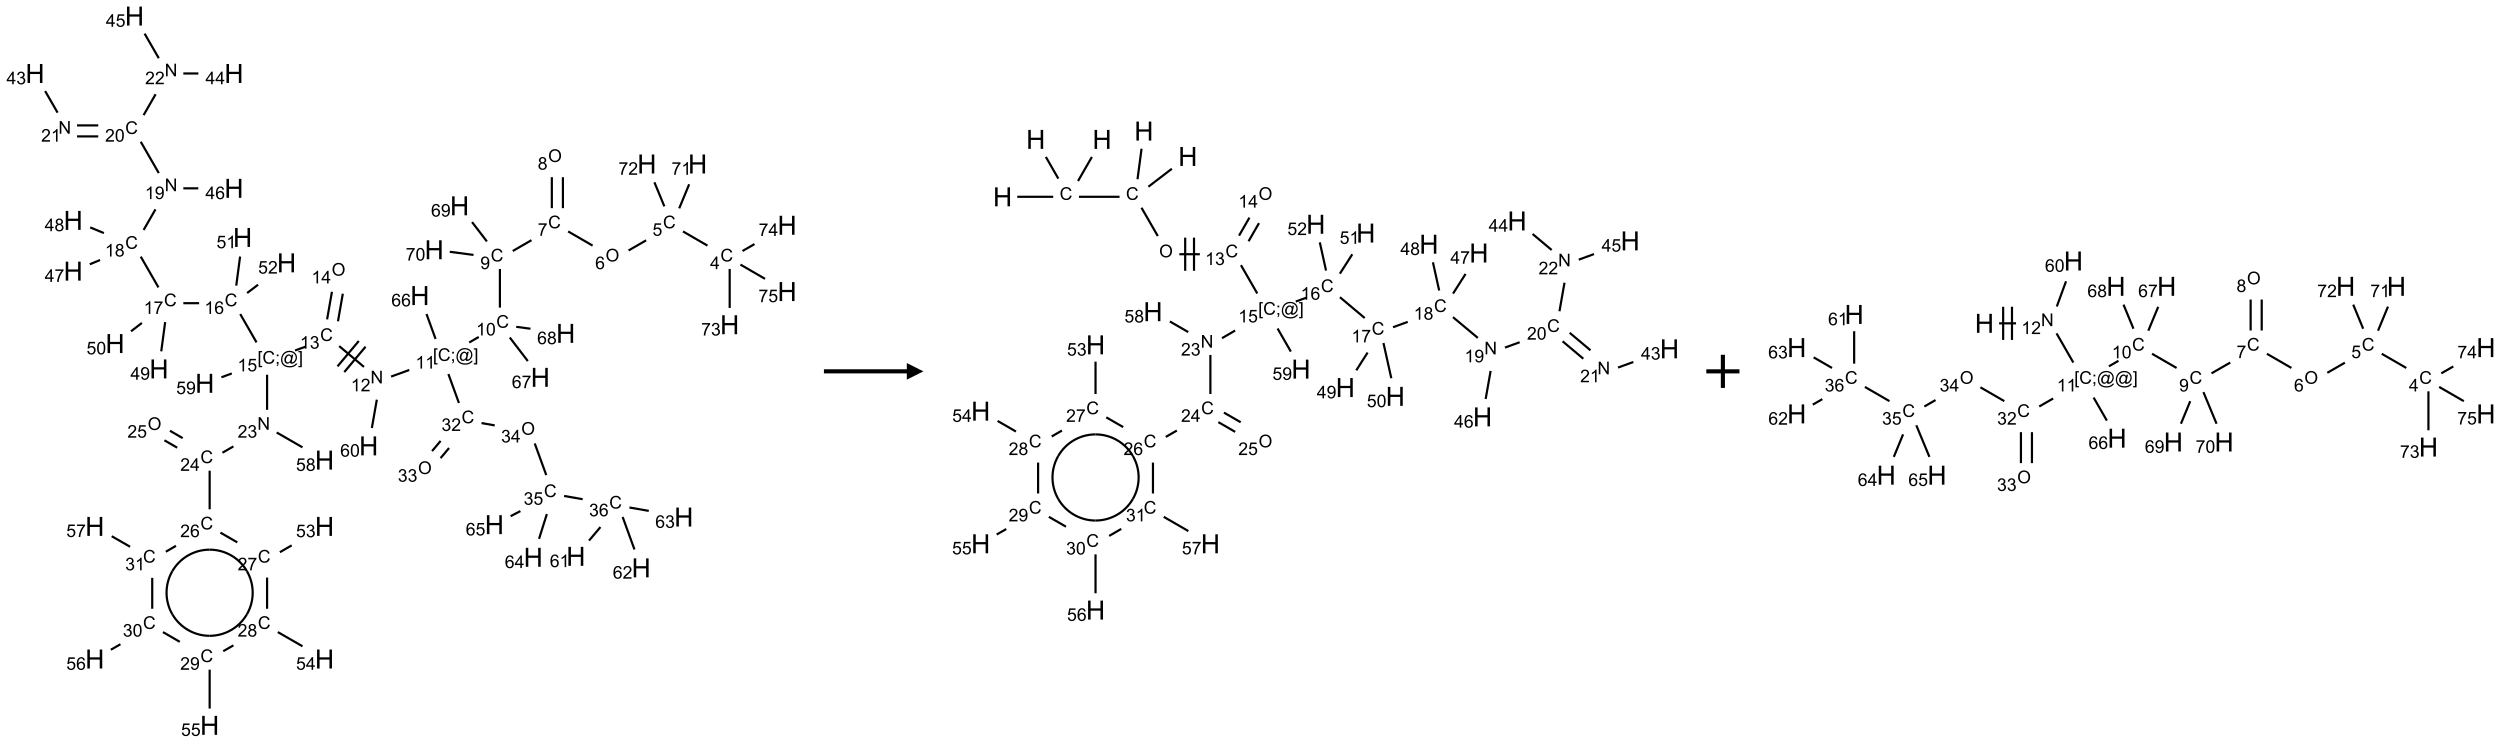 <?xml version="1.0" encoding="UTF-8"?>
<svg xmlns="http://www.w3.org/2000/svg" xmlns:xlink="http://www.w3.org/1999/xlink" width="1508" height="448" viewBox="0 0 1508 448">
<defs>
<g>
<g id="glyph-0-0">
<path d="M 1.332 0 L 1.332 -6.668 L 6.668 -6.668 L 6.668 0 Z M 1.5 -0.168 L 6.5 -0.168 L 6.5 -6.5 L 1.5 -6.5 Z M 1.5 -0.168 "/>
</g>
<g id="glyph-0-1">
<path d="M 6.27 -2.676 L 7.281 -2.422 C 7.07 -1.594 6.688 -0.961 6.137 -0.523 C 5.586 -0.086 4.914 0.129 4.121 0.129 C 3.297 0.129 2.629 -0.039 2.113 -0.371 C 1.598 -0.707 1.203 -1.191 0.934 -1.828 C 0.664 -2.465 0.531 -3.145 0.531 -3.875 C 0.531 -4.672 0.684 -5.363 0.988 -5.957 C 1.293 -6.547 1.723 -6.996 2.285 -7.305 C 2.844 -7.613 3.461 -7.766 4.137 -7.766 C 4.898 -7.766 5.543 -7.57 6.062 -7.184 C 6.582 -6.793 6.945 -6.246 7.152 -5.543 L 6.156 -5.309 C 5.98 -5.863 5.723 -6.266 5.387 -6.52 C 5.051 -6.773 4.625 -6.902 4.113 -6.902 C 3.527 -6.902 3.039 -6.762 2.645 -6.48 C 2.25 -6.199 1.973 -5.82 1.812 -5.348 C 1.652 -4.871 1.574 -4.383 1.574 -3.879 C 1.574 -3.23 1.668 -2.664 1.855 -2.18 C 2.047 -1.695 2.34 -1.332 2.738 -1.094 C 3.137 -0.855 3.57 -0.734 4.035 -0.734 C 4.602 -0.734 5.082 -0.898 5.473 -1.223 C 5.867 -1.551 6.133 -2.035 6.27 -2.676 Z M 6.27 -2.676 "/>
</g>
<g id="glyph-0-2">
<path d="M 3.449 0 L 3.449 -1.828 L 0.137 -1.828 L 0.137 -2.688 L 3.621 -7.637 L 4.387 -7.637 L 4.387 -2.688 L 5.418 -2.688 L 5.418 -1.828 L 4.387 -1.828 L 4.387 0 Z M 3.449 -2.688 L 3.449 -6.129 L 1.059 -2.688 Z M 3.449 -2.688 "/>
</g>
<g id="glyph-0-3">
<path d="M 0.441 -2 L 1.426 -2.082 C 1.5 -1.605 1.668 -1.242 1.934 -1.004 C 2.199 -0.762 2.52 -0.641 2.895 -0.641 C 3.348 -0.641 3.73 -0.812 4.043 -1.152 C 4.355 -1.492 4.512 -1.941 4.512 -2.504 C 4.512 -3.039 4.359 -3.461 4.059 -3.77 C 3.758 -4.078 3.367 -4.234 2.879 -4.234 C 2.578 -4.234 2.305 -4.164 2.062 -4.027 C 1.82 -3.891 1.629 -3.715 1.488 -3.496 L 0.609 -3.609 L 1.348 -7.531 L 5.145 -7.531 L 5.145 -6.637 L 2.098 -6.637 L 1.688 -4.582 C 2.145 -4.902 2.625 -5.062 3.129 -5.062 C 3.797 -5.062 4.359 -4.832 4.816 -4.371 C 5.277 -3.91 5.504 -3.312 5.504 -2.59 C 5.504 -1.898 5.305 -1.301 4.902 -0.797 C 4.41 -0.18 3.742 0.129 2.895 0.129 C 2.199 0.129 1.633 -0.062 1.195 -0.453 C 0.758 -0.844 0.504 -1.359 0.441 -2 Z M 0.441 -2 "/>
</g>
<g id="glyph-0-4">
<path d="M 0.516 -3.719 C 0.516 -4.984 0.855 -5.977 1.535 -6.695 C 2.215 -7.414 3.094 -7.77 4.172 -7.77 C 4.875 -7.77 5.512 -7.602 6.078 -7.266 C 6.645 -6.93 7.074 -6.461 7.371 -5.855 C 7.668 -5.254 7.816 -4.57 7.816 -3.809 C 7.816 -3.035 7.66 -2.34 7.348 -1.73 C 7.035 -1.117 6.594 -0.656 6.02 -0.34 C 5.449 -0.027 4.828 0.129 4.168 0.129 C 3.449 0.129 2.805 -0.043 2.238 -0.391 C 1.672 -0.738 1.246 -1.211 0.953 -1.812 C 0.66 -2.414 0.516 -3.047 0.516 -3.719 Z M 1.559 -3.703 C 1.559 -2.781 1.805 -2.059 2.301 -1.527 C 2.793 -1 3.414 -0.734 4.16 -0.734 C 4.922 -0.734 5.547 -1 6.039 -1.535 C 6.531 -2.07 6.777 -2.828 6.777 -3.812 C 6.777 -4.434 6.672 -4.977 6.461 -5.441 C 6.25 -5.902 5.945 -6.262 5.539 -6.52 C 5.133 -6.773 4.68 -6.902 4.176 -6.902 C 3.461 -6.902 2.848 -6.656 2.332 -6.164 C 1.816 -5.672 1.559 -4.852 1.559 -3.703 Z M 1.559 -3.703 "/>
</g>
<g id="glyph-0-5">
<path d="M 5.309 -5.766 L 4.375 -5.691 C 4.293 -6.059 4.172 -6.328 4.02 -6.496 C 3.766 -6.762 3.453 -6.895 3.082 -6.895 C 2.785 -6.895 2.523 -6.812 2.297 -6.645 C 2 -6.43 1.77 -6.117 1.598 -5.703 C 1.43 -5.289 1.34 -4.703 1.332 -3.938 C 1.559 -4.281 1.836 -4.535 2.16 -4.703 C 2.488 -4.871 2.828 -4.953 3.188 -4.953 C 3.812 -4.953 4.344 -4.723 4.785 -4.262 C 5.223 -3.801 5.441 -3.207 5.441 -2.48 C 5.441 -2 5.34 -1.555 5.133 -1.145 C 4.926 -0.73 4.641 -0.418 4.281 -0.199 C 3.922 0.02 3.512 0.129 3.051 0.129 C 2.27 0.129 1.633 -0.156 1.141 -0.73 C 0.648 -1.305 0.402 -2.254 0.402 -3.574 C 0.402 -5.051 0.672 -6.121 1.219 -6.793 C 1.695 -7.375 2.336 -7.668 3.141 -7.668 C 3.742 -7.668 4.234 -7.5 4.617 -7.16 C 5 -6.824 5.23 -6.359 5.309 -5.766 Z M 1.48 -2.473 C 1.48 -2.152 1.547 -1.844 1.684 -1.547 C 1.82 -1.25 2.016 -1.027 2.262 -0.871 C 2.508 -0.719 2.766 -0.641 3.035 -0.641 C 3.434 -0.641 3.773 -0.801 4.059 -1.121 C 4.344 -1.441 4.484 -1.875 4.484 -2.422 C 4.484 -2.949 4.344 -3.367 4.062 -3.668 C 3.781 -3.973 3.426 -4.125 3 -4.125 C 2.578 -4.125 2.219 -3.973 1.922 -3.668 C 1.625 -3.363 1.48 -2.969 1.48 -2.473 Z M 1.48 -2.473 "/>
</g>
<g id="glyph-0-6">
<path d="M 0.504 -6.637 L 0.504 -7.535 L 5.449 -7.535 L 5.449 -6.809 C 4.961 -6.289 4.48 -5.602 4.004 -4.746 C 3.527 -3.887 3.156 -3.004 2.895 -2.098 C 2.707 -1.461 2.59 -0.762 2.535 0 L 1.574 0 C 1.582 -0.602 1.703 -1.328 1.926 -2.176 C 2.152 -3.027 2.477 -3.848 2.898 -4.637 C 3.32 -5.426 3.77 -6.094 4.246 -6.637 Z M 0.504 -6.637 "/>
</g>
<g id="glyph-0-7">
<path d="M 1.887 -4.141 C 1.496 -4.281 1.207 -4.484 1.02 -4.75 C 0.832 -5.016 0.738 -5.328 0.738 -5.699 C 0.738 -6.254 0.938 -6.719 1.34 -7.098 C 1.738 -7.477 2.27 -7.668 2.934 -7.668 C 3.598 -7.668 4.137 -7.473 4.543 -7.086 C 4.949 -6.699 5.152 -6.227 5.152 -5.672 C 5.152 -5.316 5.059 -5.008 4.871 -4.746 C 4.688 -4.484 4.406 -4.281 4.027 -4.141 C 4.496 -3.988 4.852 -3.742 5.098 -3.402 C 5.34 -3.062 5.465 -2.656 5.465 -2.184 C 5.465 -1.531 5.234 -0.98 4.77 -0.535 C 4.309 -0.09 3.703 0.129 2.949 0.129 C 2.195 0.129 1.586 -0.094 1.125 -0.539 C 0.664 -0.984 0.434 -1.543 0.434 -2.207 C 0.434 -2.703 0.559 -3.121 0.809 -3.457 C 1.062 -3.793 1.422 -4.02 1.887 -4.141 Z M 1.699 -5.73 C 1.699 -5.367 1.812 -5.074 2.047 -4.844 C 2.281 -4.613 2.582 -4.5 2.953 -4.5 C 3.312 -4.5 3.609 -4.613 3.84 -4.84 C 4.07 -5.066 4.188 -5.348 4.188 -5.676 C 4.188 -6.02 4.07 -6.309 3.832 -6.543 C 3.594 -6.777 3.297 -6.895 2.941 -6.895 C 2.586 -6.895 2.289 -6.781 2.051 -6.551 C 1.816 -6.324 1.699 -6.047 1.699 -5.73 Z M 1.395 -2.203 C 1.395 -1.938 1.461 -1.676 1.586 -1.426 C 1.711 -1.176 1.902 -0.984 2.152 -0.848 C 2.402 -0.711 2.672 -0.641 2.957 -0.641 C 3.406 -0.641 3.777 -0.785 4.066 -1.074 C 4.359 -1.363 4.504 -1.727 4.504 -2.172 C 4.504 -2.625 4.355 -2.996 4.055 -3.293 C 3.754 -3.586 3.379 -3.734 2.926 -3.734 C 2.484 -3.734 2.121 -3.59 1.832 -3.297 C 1.543 -3.004 1.395 -2.641 1.395 -2.203 Z M 1.395 -2.203 "/>
</g>
<g id="glyph-0-8">
<path d="M 0.582 -1.766 L 1.484 -1.848 C 1.562 -1.426 1.707 -1.117 1.922 -0.926 C 2.137 -0.734 2.414 -0.641 2.75 -0.641 C 3.039 -0.641 3.289 -0.707 3.508 -0.84 C 3.727 -0.973 3.902 -1.148 4.043 -1.367 C 4.18 -1.586 4.297 -1.887 4.391 -2.262 C 4.484 -2.637 4.531 -3.016 4.531 -3.406 C 4.531 -3.449 4.531 -3.512 4.527 -3.594 C 4.34 -3.297 4.082 -3.055 3.758 -2.867 C 3.434 -2.68 3.082 -2.59 2.703 -2.59 C 2.07 -2.59 1.535 -2.816 1.098 -3.277 C 0.66 -3.734 0.441 -4.34 0.441 -5.09 C 0.441 -5.863 0.672 -6.484 1.129 -6.957 C 1.586 -7.43 2.156 -7.668 2.844 -7.668 C 3.34 -7.668 3.793 -7.531 4.207 -7.266 C 4.617 -7 4.93 -6.617 5.145 -6.121 C 5.355 -5.629 5.465 -4.91 5.465 -3.973 C 5.465 -2.996 5.359 -2.223 5.145 -1.645 C 4.934 -1.066 4.617 -0.625 4.199 -0.324 C 3.781 -0.02 3.293 0.129 2.73 0.129 C 2.133 0.129 1.645 -0.035 1.266 -0.367 C 0.887 -0.699 0.66 -1.164 0.582 -1.766 Z M 4.422 -5.137 C 4.422 -5.676 4.277 -6.102 3.992 -6.418 C 3.707 -6.734 3.359 -6.891 2.957 -6.891 C 2.543 -6.891 2.18 -6.719 1.871 -6.379 C 1.562 -6.039 1.406 -5.598 1.406 -5.059 C 1.406 -4.57 1.555 -4.176 1.848 -3.871 C 2.141 -3.566 2.5 -3.418 2.934 -3.418 C 3.367 -3.418 3.723 -3.57 4.004 -3.871 C 4.281 -4.176 4.422 -4.598 4.422 -5.137 Z M 4.422 -5.137 "/>
</g>
<g id="glyph-0-9">
<path d="M 3.973 0 L 3.035 0 L 3.035 -5.973 C 2.809 -5.758 2.516 -5.543 2.148 -5.328 C 1.781 -5.113 1.453 -4.953 1.16 -4.844 L 1.16 -5.75 C 1.684 -5.996 2.145 -6.297 2.535 -6.645 C 2.93 -6.996 3.207 -7.336 3.371 -7.668 L 3.973 -7.668 Z M 3.973 0 "/>
</g>
<g id="glyph-0-10">
<path d="M 0.441 -3.766 C 0.441 -4.668 0.535 -5.395 0.723 -5.945 C 0.906 -6.496 1.184 -6.922 1.551 -7.219 C 1.918 -7.516 2.375 -7.668 2.934 -7.668 C 3.344 -7.668 3.703 -7.586 4.012 -7.418 C 4.32 -7.254 4.574 -7.016 4.777 -6.707 C 4.977 -6.395 5.137 -6.016 5.25 -5.57 C 5.363 -5.125 5.422 -4.523 5.422 -3.766 C 5.422 -2.871 5.328 -2.148 5.145 -1.598 C 4.961 -1.047 4.688 -0.621 4.32 -0.32 C 3.953 -0.02 3.492 0.129 2.934 0.129 C 2.195 0.129 1.617 -0.133 1.199 -0.66 C 0.695 -1.297 0.441 -2.332 0.441 -3.766 Z M 1.406 -3.766 C 1.406 -2.512 1.555 -1.68 1.848 -1.262 C 2.141 -0.848 2.5 -0.641 2.934 -0.641 C 3.363 -0.641 3.727 -0.848 4.02 -1.266 C 4.312 -1.684 4.457 -2.516 4.457 -3.766 C 4.457 -5.023 4.312 -5.859 4.02 -6.27 C 3.727 -6.684 3.359 -6.891 2.922 -6.891 C 2.492 -6.891 2.148 -6.707 1.891 -6.344 C 1.566 -5.879 1.406 -5.02 1.406 -3.766 Z M 1.406 -3.766 "/>
</g>
<g id="glyph-0-11">
<path d="M 0.723 2.121 L 0.723 -7.637 L 2.793 -7.637 L 2.793 -6.859 L 1.66 -6.859 L 1.66 1.344 L 2.793 1.344 L 2.793 2.121 Z M 0.723 2.121 "/>
</g>
<g id="glyph-0-12">
<path d="M 0.949 -4.465 L 0.949 -5.531 L 2.016 -5.531 L 2.016 -4.465 Z M 0.949 0 L 0.949 -1.066 L 2.016 -1.066 L 2.016 0 C 2.016 0.391 1.945 0.711 1.809 0.949 C 1.668 1.191 1.449 1.379 1.145 1.512 L 0.887 1.109 C 1.082 1.023 1.23 0.895 1.324 0.727 C 1.418 0.559 1.469 0.316 1.48 0 Z M 0.949 0 "/>
</g>
<g id="glyph-0-13">
<path d="M 6.047 -0.848 C 5.82 -0.59 5.57 -0.379 5.289 -0.223 C 5.008 -0.062 4.73 0.016 4.449 0.016 C 4.141 0.016 3.84 -0.074 3.547 -0.254 C 3.254 -0.434 3.02 -0.715 2.836 -1.09 C 2.652 -1.465 2.562 -1.875 2.562 -2.324 C 2.562 -2.875 2.703 -3.43 2.988 -3.98 C 3.27 -4.535 3.621 -4.953 4.043 -5.23 C 4.461 -5.508 4.871 -5.645 5.266 -5.645 C 5.566 -5.645 5.855 -5.566 6.129 -5.41 C 6.402 -5.25 6.641 -5.012 6.84 -4.688 L 7.016 -5.496 L 7.949 -5.496 L 7.199 -2 C 7.094 -1.516 7.043 -1.246 7.043 -1.191 C 7.043 -1.098 7.078 -1.02 7.148 -0.949 C 7.219 -0.883 7.305 -0.848 7.406 -0.848 C 7.59 -0.848 7.832 -0.953 8.129 -1.168 C 8.527 -1.445 8.84 -1.816 9.07 -2.285 C 9.301 -2.75 9.418 -3.234 9.418 -3.73 C 9.418 -4.309 9.27 -4.852 8.973 -5.355 C 8.676 -5.859 8.23 -6.262 7.645 -6.562 C 7.055 -6.863 6.406 -7.016 5.691 -7.016 C 4.879 -7.016 4.137 -6.824 3.465 -6.445 C 2.793 -6.066 2.273 -5.52 1.902 -4.809 C 1.535 -4.098 1.348 -3.34 1.348 -2.527 C 1.348 -1.676 1.535 -0.941 1.902 -0.328 C 2.273 0.285 2.809 0.742 3.508 1.035 C 4.207 1.328 4.984 1.473 5.832 1.473 C 6.742 1.473 7.504 1.32 8.121 1.016 C 8.734 0.711 9.195 0.34 9.5 -0.098 L 10.441 -0.098 C 10.266 0.266 9.961 0.637 9.531 1.016 C 9.102 1.395 8.59 1.695 7.996 1.914 C 7.402 2.133 6.688 2.246 5.848 2.246 C 5.078 2.246 4.367 2.145 3.715 1.949 C 3.066 1.75 2.512 1.453 2.051 1.055 C 1.594 0.656 1.25 0.199 1.016 -0.316 C 0.723 -0.973 0.578 -1.684 0.578 -2.441 C 0.578 -3.289 0.75 -4.098 1.098 -4.863 C 1.523 -5.805 2.125 -6.527 2.902 -7.027 C 3.684 -7.527 4.629 -7.777 5.738 -7.777 C 6.602 -7.777 7.375 -7.602 8.059 -7.246 C 8.746 -6.895 9.285 -6.371 9.684 -5.672 C 10.02 -5.07 10.188 -4.418 10.188 -3.715 C 10.188 -2.707 9.832 -1.812 9.125 -1.031 C 8.492 -0.328 7.801 0.02 7.051 0.02 C 6.812 0.02 6.617 -0.016 6.473 -0.09 C 6.324 -0.16 6.215 -0.266 6.145 -0.402 C 6.102 -0.488 6.066 -0.637 6.047 -0.848 Z M 3.527 -2.262 C 3.527 -1.785 3.641 -1.414 3.863 -1.152 C 4.09 -0.887 4.348 -0.754 4.641 -0.754 C 4.836 -0.754 5.039 -0.812 5.254 -0.93 C 5.469 -1.047 5.676 -1.219 5.871 -1.449 C 6.066 -1.676 6.23 -1.969 6.355 -2.32 C 6.48 -2.672 6.543 -3.027 6.543 -3.379 C 6.543 -3.852 6.426 -4.219 6.191 -4.48 C 5.957 -4.738 5.672 -4.871 5.332 -4.871 C 5.109 -4.871 4.902 -4.812 4.707 -4.699 C 4.512 -4.586 4.32 -4.406 4.137 -4.156 C 3.953 -3.906 3.805 -3.602 3.691 -3.246 C 3.582 -2.887 3.527 -2.559 3.527 -2.262 Z M 3.527 -2.262 "/>
</g>
<g id="glyph-0-14">
<path d="M 2.27 2.121 L 0.203 2.121 L 0.203 1.344 L 1.332 1.344 L 1.332 -6.859 L 0.203 -6.859 L 0.203 -7.637 L 2.27 -7.637 Z M 2.27 2.121 "/>
</g>
<g id="glyph-0-15">
<path d="M 0.812 0 L 0.812 -7.637 L 1.848 -7.637 L 5.859 -1.641 L 5.859 -7.637 L 6.828 -7.637 L 6.828 0 L 5.793 0 L 1.781 -6 L 1.781 0 Z M 0.812 0 "/>
</g>
<g id="glyph-0-16">
<path d="M 5.371 -0.902 L 5.371 0 L 0.324 0 C 0.316 -0.227 0.352 -0.441 0.434 -0.652 C 0.562 -0.996 0.766 -1.332 1.051 -1.668 C 1.332 -2 1.742 -2.387 2.277 -2.824 C 3.105 -3.504 3.668 -4.043 3.957 -4.441 C 4.25 -4.84 4.395 -5.215 4.395 -5.566 C 4.395 -5.938 4.262 -6.254 3.996 -6.508 C 3.73 -6.762 3.387 -6.891 2.957 -6.891 C 2.508 -6.891 2.145 -6.754 1.875 -6.484 C 1.605 -6.215 1.469 -5.84 1.465 -5.359 L 0.5 -5.457 C 0.566 -6.176 0.812 -6.727 1.246 -7.102 C 1.676 -7.477 2.254 -7.668 2.98 -7.668 C 3.711 -7.668 4.293 -7.465 4.719 -7.059 C 5.145 -6.652 5.359 -6.148 5.359 -5.547 C 5.359 -5.242 5.297 -4.941 5.172 -4.645 C 5.047 -4.352 4.84 -4.039 4.551 -3.715 C 4.262 -3.387 3.777 -2.938 3.105 -2.371 C 2.543 -1.898 2.18 -1.578 2.02 -1.41 C 1.859 -1.242 1.73 -1.07 1.625 -0.902 Z M 5.371 -0.902 "/>
</g>
<g id="glyph-0-17">
<path d="M 0.449 -2.016 L 1.387 -2.141 C 1.492 -1.609 1.676 -1.227 1.934 -0.992 C 2.191 -0.758 2.508 -0.641 2.879 -0.641 C 3.32 -0.641 3.695 -0.793 3.996 -1.098 C 4.301 -1.402 4.453 -1.781 4.453 -2.234 C 4.453 -2.664 4.312 -3.02 4.031 -3.301 C 3.75 -3.578 3.391 -3.719 2.957 -3.719 C 2.781 -3.719 2.562 -3.684 2.297 -3.613 L 2.402 -4.438 C 2.465 -4.43 2.516 -4.426 2.551 -4.426 C 2.949 -4.426 3.312 -4.531 3.629 -4.738 C 3.949 -4.949 4.109 -5.27 4.109 -5.703 C 4.109 -6.047 3.992 -6.332 3.762 -6.559 C 3.527 -6.785 3.227 -6.895 2.859 -6.895 C 2.496 -6.895 2.191 -6.781 1.949 -6.551 C 1.707 -6.324 1.547 -5.98 1.48 -5.52 L 0.543 -5.688 C 0.656 -6.316 0.918 -6.805 1.324 -7.148 C 1.73 -7.492 2.234 -7.668 2.84 -7.668 C 3.254 -7.668 3.641 -7.578 3.988 -7.398 C 4.34 -7.219 4.609 -6.977 4.793 -6.668 C 4.98 -6.359 5.074 -6.031 5.074 -5.684 C 5.074 -5.352 4.984 -5.051 4.809 -4.781 C 4.629 -4.512 4.367 -4.297 4.02 -4.137 C 4.473 -4.031 4.824 -3.816 5.074 -3.488 C 5.324 -3.16 5.449 -2.75 5.449 -2.254 C 5.449 -1.59 5.203 -1.023 4.719 -0.559 C 4.234 -0.098 3.617 0.137 2.875 0.137 C 2.203 0.137 1.648 -0.062 1.207 -0.465 C 0.762 -0.863 0.512 -1.379 0.449 -2.016 Z M 0.449 -2.016 "/>
</g>
<g id="glyph-1-0">
<path d="M 2 0 L 2 -10 L 10 -10 L 10 0 Z M 2.25 -0.25 L 9.75 -0.25 L 9.75 -9.75 L 2.25 -9.75 Z M 2.25 -0.25 "/>
</g>
<g id="glyph-1-1">
<path d="M 1.281 0 L 1.281 -11.453 L 2.797 -11.453 L 2.797 -6.75 L 8.75 -6.75 L 8.75 -11.453 L 10.266 -11.453 L 10.266 0 L 8.75 0 L 8.75 -5.398 L 2.797 -5.398 L 2.797 0 Z M 1.281 0 "/>
</g>
</g>
</defs>
<path fill="none" stroke-width="0.033" stroke-linecap="butt" stroke-linejoin="miter" stroke="rgb(0%, 0%, 0%)" stroke-opacity="1" stroke-miterlimit="10" d="M 10.141 3.462 L 9.772 3.248 " transform="matrix(40, 0, 0, 40, 21.104, 9.682)"/>
<path fill="none" stroke-width="0.033" stroke-linecap="butt" stroke-linejoin="miter" stroke="rgb(0%, 0%, 0%)" stroke-opacity="1" stroke-miterlimit="10" d="M 9.216 3.382 L 8.951 3.535 " transform="matrix(40, 0, 0, 40, 21.104, 9.682)"/>
<path fill="none" stroke-width="0.033" stroke-linecap="butt" stroke-linejoin="miter" stroke="rgb(0%, 0%, 0%)" stroke-opacity="1" stroke-miterlimit="10" d="M 8.409 3.462 L 8.04 3.248 " transform="matrix(40, 0, 0, 40, 21.104, 9.682)"/>
<path fill="none" stroke-width="0.033" stroke-linecap="butt" stroke-linejoin="miter" stroke="rgb(0%, 0%, 0%)" stroke-opacity="1" stroke-miterlimit="10" d="M 7.961 2.897 L 7.961 2.43 " transform="matrix(40, 0, 0, 40, 21.104, 9.682)"/>
<path fill="none" stroke-width="0.033" stroke-linecap="butt" stroke-linejoin="miter" stroke="rgb(0%, 0%, 0%)" stroke-opacity="1" stroke-miterlimit="10" d="M 7.794 2.897 L 7.794 2.43 " transform="matrix(40, 0, 0, 40, 21.104, 9.682)"/>
<path fill="none" stroke-width="0.033" stroke-linecap="butt" stroke-linejoin="miter" stroke="rgb(0%, 0%, 0%)" stroke-opacity="1" stroke-miterlimit="10" d="M 7.487 3.38 L 7.205 3.543 " transform="matrix(40, 0, 0, 40, 21.104, 9.682)"/>
<path fill="none" stroke-width="0.033" stroke-linecap="butt" stroke-linejoin="miter" stroke="rgb(0%, 0%, 0%)" stroke-opacity="1" stroke-miterlimit="10" d="M 7.011 3.814 L 7.011 4.397 " transform="matrix(40, 0, 0, 40, 21.104, 9.682)"/>
<path fill="none" stroke-width="0.033" stroke-linecap="butt" stroke-linejoin="miter" stroke="rgb(0%, 0%, 0%)" stroke-opacity="1" stroke-miterlimit="10" d="M 6.692 4.839 L 6.548 4.923 " transform="matrix(40, 0, 0, 40, 21.104, 9.682)"/>
<path fill="none" stroke-width="0.033" stroke-linecap="butt" stroke-linejoin="miter" stroke="rgb(0%, 0%, 0%)" stroke-opacity="1" stroke-miterlimit="10" d="M 5.644 5.337 L 5.37 5.437 " transform="matrix(40, 0, 0, 40, 21.104, 9.682)"/>
<path fill="none" stroke-width="0.033" stroke-linecap="butt" stroke-linejoin="miter" stroke="rgb(0%, 0%, 0%)" stroke-opacity="1" stroke-miterlimit="10" d="M 4.961 5.291 L 4.587 4.977 " transform="matrix(40, 0, 0, 40, 21.104, 9.682)"/>
<path fill="none" stroke-width="0.033" stroke-linecap="butt" stroke-linejoin="miter" stroke="rgb(0%, 0%, 0%)" stroke-opacity="1" stroke-miterlimit="10" d="M 4.883 4.9 L 4.562 5.283 " transform="matrix(40, 0, 0, 40, 21.104, 9.682)"/>
<path fill="none" stroke-width="0.033" stroke-linecap="butt" stroke-linejoin="miter" stroke="rgb(0%, 0%, 0%)" stroke-opacity="1" stroke-miterlimit="10" d="M 4.985 4.986 L 4.664 5.369 " transform="matrix(40, 0, 0, 40, 21.104, 9.682)"/>
<path fill="none" stroke-width="0.033" stroke-linecap="butt" stroke-linejoin="miter" stroke="rgb(0%, 0%, 0%)" stroke-opacity="1" stroke-miterlimit="10" d="M 4.569 4.603 L 4.642 4.187 " transform="matrix(40, 0, 0, 40, 21.104, 9.682)"/>
<path fill="none" stroke-width="0.033" stroke-linecap="butt" stroke-linejoin="miter" stroke="rgb(0%, 0%, 0%)" stroke-opacity="1" stroke-miterlimit="10" d="M 4.405 4.574 L 4.478 4.158 " transform="matrix(40, 0, 0, 40, 21.104, 9.682)"/>
<path fill="none" stroke-width="0.033" stroke-linecap="butt" stroke-linejoin="miter" stroke="rgb(0%, 0%, 0%)" stroke-opacity="1" stroke-miterlimit="10" d="M 4.079 4.986 L 3.922 5.043 " transform="matrix(40, 0, 0, 40, 21.104, 9.682)"/>
<path fill="none" stroke-width="0.033" stroke-linecap="butt" stroke-linejoin="miter" stroke="rgb(0%, 0%, 0%)" stroke-opacity="1" stroke-miterlimit="10" d="M 3.341 4.921 L 3.095 4.494 " transform="matrix(40, 0, 0, 40, 21.104, 9.682)"/>
<path fill="none" stroke-width="0.033" stroke-linecap="butt" stroke-linejoin="miter" stroke="rgb(0%, 0%, 0%)" stroke-opacity="1" stroke-miterlimit="10" d="M 2.475 4.33 L 2.237 4.33 " transform="matrix(40, 0, 0, 40, 21.104, 9.682)"/>
<path fill="none" stroke-width="0.033" stroke-linecap="butt" stroke-linejoin="miter" stroke="rgb(0%, 0%, 0%)" stroke-opacity="1" stroke-miterlimit="10" d="M 1.862 4.092 L 1.595 3.628 " transform="matrix(40, 0, 0, 40, 21.104, 9.682)"/>
<path fill="none" stroke-width="0.033" stroke-linecap="butt" stroke-linejoin="miter" stroke="rgb(0%, 0%, 0%)" stroke-opacity="1" stroke-miterlimit="10" d="M 1.638 3.226 L 1.817 2.915 " transform="matrix(40, 0, 0, 40, 21.104, 9.682)"/>
<path fill="none" stroke-width="0.033" stroke-linecap="butt" stroke-linejoin="miter" stroke="rgb(0%, 0%, 0%)" stroke-opacity="1" stroke-miterlimit="10" d="M 1.867 2.368 L 1.595 1.896 " transform="matrix(40, 0, 0, 40, 21.104, 9.682)"/>
<path fill="none" stroke-width="0.033" stroke-linecap="butt" stroke-linejoin="miter" stroke="rgb(0%, 0%, 0%)" stroke-opacity="1" stroke-miterlimit="10" d="M 0.954 1.649 L 0.634 1.649 " transform="matrix(40, 0, 0, 40, 21.104, 9.682)"/>
<path fill="none" stroke-width="0.033" stroke-linecap="butt" stroke-linejoin="miter" stroke="rgb(0%, 0%, 0%)" stroke-opacity="1" stroke-miterlimit="10" d="M 0.954 1.815 L 0.634 1.815 " transform="matrix(40, 0, 0, 40, 21.104, 9.682)"/>
<path fill="none" stroke-width="0.033" stroke-linecap="butt" stroke-linejoin="miter" stroke="rgb(0%, 0%, 0%)" stroke-opacity="1" stroke-miterlimit="10" d="M 0.341 1.457 L 0.153 1.131 " transform="matrix(40, 0, 0, 40, 21.104, 9.682)"/>
<path fill="none" stroke-width="0.033" stroke-linecap="butt" stroke-linejoin="miter" stroke="rgb(0%, 0%, 0%)" stroke-opacity="1" stroke-miterlimit="10" d="M 1.638 1.494 L 1.819 1.179 " transform="matrix(40, 0, 0, 40, 21.104, 9.682)"/>
<path fill="none" stroke-width="0.033" stroke-linecap="butt" stroke-linejoin="miter" stroke="rgb(0%, 0%, 0%)" stroke-opacity="1" stroke-miterlimit="10" d="M 2.237 0.866 L 2.464 0.866 " transform="matrix(40, 0, 0, 40, 21.104, 9.682)"/>
<path fill="none" stroke-width="0.033" stroke-linecap="butt" stroke-linejoin="miter" stroke="rgb(0%, 0%, 0%)" stroke-opacity="1" stroke-miterlimit="10" d="M 1.867 0.636 L 1.653 0.265 " transform="matrix(40, 0, 0, 40, 21.104, 9.682)"/>
<path fill="none" stroke-width="0.033" stroke-linecap="butt" stroke-linejoin="miter" stroke="rgb(0%, 0%, 0%)" stroke-opacity="1" stroke-miterlimit="10" d="M 2.237 2.598 L 2.463 2.598 " transform="matrix(40, 0, 0, 40, 21.104, 9.682)"/>
<path fill="none" stroke-width="0.033" stroke-linecap="butt" stroke-linejoin="miter" stroke="rgb(0%, 0%, 0%)" stroke-opacity="1" stroke-miterlimit="10" d="M 0.981 3.679 L 0.827 3.743 " transform="matrix(40, 0, 0, 40, 21.104, 9.682)"/>
<path fill="none" stroke-width="0.033" stroke-linecap="butt" stroke-linejoin="miter" stroke="rgb(0%, 0%, 0%)" stroke-opacity="1" stroke-miterlimit="10" d="M 1.039 3.273 L 0.832 3.187 " transform="matrix(40, 0, 0, 40, 21.104, 9.682)"/>
<path fill="none" stroke-width="0.033" stroke-linecap="butt" stroke-linejoin="miter" stroke="rgb(0%, 0%, 0%)" stroke-opacity="1" stroke-miterlimit="10" d="M 1.963 4.615 L 1.904 5.056 " transform="matrix(40, 0, 0, 40, 21.104, 9.682)"/>
<path fill="none" stroke-width="0.033" stroke-linecap="butt" stroke-linejoin="miter" stroke="rgb(0%, 0%, 0%)" stroke-opacity="1" stroke-miterlimit="10" d="M 1.612 4.628 L 1.448 4.754 " transform="matrix(40, 0, 0, 40, 21.104, 9.682)"/>
<path fill="none" stroke-width="0.033" stroke-linecap="butt" stroke-linejoin="miter" stroke="rgb(0%, 0%, 0%)" stroke-opacity="1" stroke-miterlimit="10" d="M 3.035 4.065 L 3.093 3.627 " transform="matrix(40, 0, 0, 40, 21.104, 9.682)"/>
<path fill="none" stroke-width="0.033" stroke-linecap="butt" stroke-linejoin="miter" stroke="rgb(0%, 0%, 0%)" stroke-opacity="1" stroke-miterlimit="10" d="M 3.199 4.177 L 3.364 4.051 " transform="matrix(40, 0, 0, 40, 21.104, 9.682)"/>
<path fill="none" stroke-width="0.033" stroke-linecap="butt" stroke-linejoin="miter" stroke="rgb(0%, 0%, 0%)" stroke-opacity="1" stroke-miterlimit="10" d="M 3.5 5.409 L 3.5 5.938 " transform="matrix(40, 0, 0, 40, 21.104, 9.682)"/>
<path fill="none" stroke-width="0.033" stroke-linecap="butt" stroke-linejoin="miter" stroke="rgb(0%, 0%, 0%)" stroke-opacity="1" stroke-miterlimit="10" d="M 2.992 6.49 L 2.827 6.585 " transform="matrix(40, 0, 0, 40, 21.104, 9.682)"/>
<path fill="none" stroke-width="0.033" stroke-linecap="butt" stroke-linejoin="miter" stroke="rgb(0%, 0%, 0%)" stroke-opacity="1" stroke-miterlimit="10" d="M 2.227 6.365 L 2.035 6.254 " transform="matrix(40, 0, 0, 40, 21.104, 9.682)"/>
<path fill="none" stroke-width="0.033" stroke-linecap="butt" stroke-linejoin="miter" stroke="rgb(0%, 0%, 0%)" stroke-opacity="1" stroke-miterlimit="10" d="M 2.144 6.509 L 1.952 6.398 " transform="matrix(40, 0, 0, 40, 21.104, 9.682)"/>
<path fill="none" stroke-width="0.033" stroke-linecap="butt" stroke-linejoin="miter" stroke="rgb(0%, 0%, 0%)" stroke-opacity="1" stroke-miterlimit="10" d="M 2.634 6.856 L 2.634 7.438 " transform="matrix(40, 0, 0, 40, 21.104, 9.682)"/>
<path fill="none" stroke-width="0.033" stroke-linecap="butt" stroke-linejoin="miter" stroke="rgb(0%, 0%, 0%)" stroke-opacity="1" stroke-miterlimit="10" d="M 2.796 7.79 L 3.051 7.937 " transform="matrix(40, 0, 0, 40, 21.104, 9.682)"/>
<path fill="none" stroke-width="0.033" stroke-linecap="butt" stroke-linejoin="miter" stroke="rgb(0%, 0%, 0%)" stroke-opacity="1" stroke-miterlimit="10" d="M 3.693 8.085 L 3.871 7.982 " transform="matrix(40, 0, 0, 40, 21.104, 9.682)"/>
<path fill="none" stroke-width="0.033" stroke-linecap="butt" stroke-linejoin="miter" stroke="rgb(0%, 0%, 0%)" stroke-opacity="1" stroke-miterlimit="10" d="M 3.5 8.468 L 3.5 8.938 " transform="matrix(40, 0, 0, 40, 21.104, 9.682)"/>
<path fill="none" stroke-width="0.033" stroke-linecap="butt" stroke-linejoin="miter" stroke="rgb(0%, 0%, 0%)" stroke-opacity="1" stroke-miterlimit="10" d="M 3.662 9.29 L 4.034 9.504 " transform="matrix(40, 0, 0, 40, 21.104, 9.682)"/>
<path fill="none" stroke-width="0.033" stroke-linecap="butt" stroke-linejoin="miter" stroke="rgb(0%, 0%, 0%)" stroke-opacity="1" stroke-miterlimit="10" d="M 2.992 9.49 L 2.839 9.578 " transform="matrix(40, 0, 0, 40, 21.104, 9.682)"/>
<path fill="none" stroke-width="0.033" stroke-linecap="butt" stroke-linejoin="miter" stroke="rgb(0%, 0%, 0%)" stroke-opacity="1" stroke-miterlimit="10" d="M 2.634 9.856 L 2.634 10.443 " transform="matrix(40, 0, 0, 40, 21.104, 9.682)"/>
<path fill="none" stroke-width="0.033" stroke-linecap="butt" stroke-linejoin="miter" stroke="rgb(0%, 0%, 0%)" stroke-opacity="1" stroke-miterlimit="10" d="M 2.184 9.437 L 1.93 9.29 " transform="matrix(40, 0, 0, 40, 21.104, 9.682)"/>
<path fill="none" stroke-width="0.033" stroke-linecap="butt" stroke-linejoin="miter" stroke="rgb(0%, 0%, 0%)" stroke-opacity="1" stroke-miterlimit="10" d="M 1.289 9.473 L 1.144 9.556 " transform="matrix(40, 0, 0, 40, 21.104, 9.682)"/>
<path fill="none" stroke-width="0.033" stroke-linecap="butt" stroke-linejoin="miter" stroke="rgb(0%, 0%, 0%)" stroke-opacity="1" stroke-miterlimit="10" d="M 1.768 8.938 L 1.768 8.472 " transform="matrix(40, 0, 0, 40, 21.104, 9.682)"/>
<path fill="none" stroke-width="0.033" stroke-linecap="butt" stroke-linejoin="miter" stroke="rgb(0%, 0%, 0%)" stroke-opacity="1" stroke-miterlimit="10" d="M 1.973 8.078 L 2.126 7.989 " transform="matrix(40, 0, 0, 40, 21.104, 9.682)"/>
<path fill="none" stroke-width="0.033" stroke-linecap="butt" stroke-linejoin="miter" stroke="rgb(0%, 0%, 0%)" stroke-opacity="1" stroke-miterlimit="10" d="M 1.434 8.003 L 1.157 7.844 " transform="matrix(40, 0, 0, 40, 21.104, 9.682)"/>
<path fill="none" stroke-width="0.033" stroke-linecap="butt" stroke-linejoin="miter" stroke="rgb(0%, 0%, 0%)" stroke-opacity="1" stroke-miterlimit="10" d="M 3.645 6.28 L 4.034 6.504 " transform="matrix(40, 0, 0, 40, 21.104, 9.682)"/>
<path fill="none" stroke-width="0.033" stroke-linecap="butt" stroke-linejoin="miter" stroke="rgb(0%, 0%, 0%)" stroke-opacity="1" stroke-miterlimit="10" d="M 2.968 5.39 L 2.811 5.447 " transform="matrix(40, 0, 0, 40, 21.104, 9.682)"/>
<path fill="none" stroke-width="0.033" stroke-linecap="butt" stroke-linejoin="miter" stroke="rgb(0%, 0%, 0%)" stroke-opacity="1" stroke-miterlimit="10" d="M 5.155 5.785 L 5.08 6.212 " transform="matrix(40, 0, 0, 40, 21.104, 9.682)"/>
<path fill="none" stroke-width="0.033" stroke-linecap="butt" stroke-linejoin="miter" stroke="rgb(0%, 0%, 0%)" stroke-opacity="1" stroke-miterlimit="10" d="M 6.234 5.398 L 6.393 5.835 " transform="matrix(40, 0, 0, 40, 21.104, 9.682)"/>
<path fill="none" stroke-width="0.033" stroke-linecap="butt" stroke-linejoin="miter" stroke="rgb(0%, 0%, 0%)" stroke-opacity="1" stroke-miterlimit="10" d="M 6.117 6.407 L 5.988 6.56 " transform="matrix(40, 0, 0, 40, 21.104, 9.682)"/>
<path fill="none" stroke-width="0.033" stroke-linecap="butt" stroke-linejoin="miter" stroke="rgb(0%, 0%, 0%)" stroke-opacity="1" stroke-miterlimit="10" d="M 6.244 6.514 L 6.116 6.667 " transform="matrix(40, 0, 0, 40, 21.104, 9.682)"/>
<path fill="none" stroke-width="0.033" stroke-linecap="butt" stroke-linejoin="miter" stroke="rgb(0%, 0%, 0%)" stroke-opacity="1" stroke-miterlimit="10" d="M 6.734 6.138 L 6.933 6.173 " transform="matrix(40, 0, 0, 40, 21.104, 9.682)"/>
<path fill="none" stroke-width="0.033" stroke-linecap="butt" stroke-linejoin="miter" stroke="rgb(0%, 0%, 0%)" stroke-opacity="1" stroke-miterlimit="10" d="M 7.536 6.445 L 7.71 6.922 " transform="matrix(40, 0, 0, 40, 21.104, 9.682)"/>
<path fill="none" stroke-width="0.033" stroke-linecap="butt" stroke-linejoin="miter" stroke="rgb(0%, 0%, 0%)" stroke-opacity="1" stroke-miterlimit="10" d="M 7.979 7.237 L 8.259 7.286 " transform="matrix(40, 0, 0, 40, 21.104, 9.682)"/>
<path fill="none" stroke-width="0.033" stroke-linecap="butt" stroke-linejoin="miter" stroke="rgb(0%, 0%, 0%)" stroke-opacity="1" stroke-miterlimit="10" d="M 8.527 7.706 L 8.355 7.91 " transform="matrix(40, 0, 0, 40, 21.104, 9.682)"/>
<path fill="none" stroke-width="0.033" stroke-linecap="butt" stroke-linejoin="miter" stroke="rgb(0%, 0%, 0%)" stroke-opacity="1" stroke-miterlimit="10" d="M 8.862 7.554 L 9.04 8.044 " transform="matrix(40, 0, 0, 40, 21.104, 9.682)"/>
<path fill="none" stroke-width="0.033" stroke-linecap="butt" stroke-linejoin="miter" stroke="rgb(0%, 0%, 0%)" stroke-opacity="1" stroke-miterlimit="10" d="M 8.964 7.411 L 9.256 7.462 " transform="matrix(40, 0, 0, 40, 21.104, 9.682)"/>
<path fill="none" stroke-width="0.033" stroke-linecap="butt" stroke-linejoin="miter" stroke="rgb(0%, 0%, 0%)" stroke-opacity="1" stroke-miterlimit="10" d="M 7.719 7.51 L 7.601 7.884 " transform="matrix(40, 0, 0, 40, 21.104, 9.682)"/>
<path fill="none" stroke-width="0.033" stroke-linecap="butt" stroke-linejoin="miter" stroke="rgb(0%, 0%, 0%)" stroke-opacity="1" stroke-miterlimit="10" d="M 7.32 7.465 L 7.172 7.542 " transform="matrix(40, 0, 0, 40, 21.104, 9.682)"/>
<path fill="none" stroke-width="0.033" stroke-linecap="butt" stroke-linejoin="miter" stroke="rgb(0%, 0%, 0%)" stroke-opacity="1" stroke-miterlimit="10" d="M 6.041 4.869 L 5.904 4.493 " transform="matrix(40, 0, 0, 40, 21.104, 9.682)"/>
<path fill="none" stroke-width="0.033" stroke-linecap="butt" stroke-linejoin="miter" stroke="rgb(0%, 0%, 0%)" stroke-opacity="1" stroke-miterlimit="10" d="M 7.16 4.848 L 7.432 5.203 " transform="matrix(40, 0, 0, 40, 21.104, 9.682)"/>
<path fill="none" stroke-width="0.033" stroke-linecap="butt" stroke-linejoin="miter" stroke="rgb(0%, 0%, 0%)" stroke-opacity="1" stroke-miterlimit="10" d="M 7.257 4.687 L 7.472 4.715 " transform="matrix(40, 0, 0, 40, 21.104, 9.682)"/>
<path fill="none" stroke-width="0.033" stroke-linecap="butt" stroke-linejoin="miter" stroke="rgb(0%, 0%, 0%)" stroke-opacity="1" stroke-miterlimit="10" d="M 6.815 3.399 L 6.591 3.107 " transform="matrix(40, 0, 0, 40, 21.104, 9.682)"/>
<path fill="none" stroke-width="0.033" stroke-linecap="butt" stroke-linejoin="miter" stroke="rgb(0%, 0%, 0%)" stroke-opacity="1" stroke-miterlimit="10" d="M 6.613 3.602 L 6.255 3.555 " transform="matrix(40, 0, 0, 40, 21.104, 9.682)"/>
<path fill="none" stroke-width="0.033" stroke-linecap="butt" stroke-linejoin="miter" stroke="rgb(0%, 0%, 0%)" stroke-opacity="1" stroke-miterlimit="10" d="M 9.715 2.9 L 9.865 2.537 " transform="matrix(40, 0, 0, 40, 21.104, 9.682)"/>
<path fill="none" stroke-width="0.033" stroke-linecap="butt" stroke-linejoin="miter" stroke="rgb(0%, 0%, 0%)" stroke-opacity="1" stroke-miterlimit="10" d="M 9.491 2.87 L 9.341 2.507 " transform="matrix(40, 0, 0, 40, 21.104, 9.682)"/>
<path fill="none" stroke-width="0.033" stroke-linecap="butt" stroke-linejoin="miter" stroke="rgb(0%, 0%, 0%)" stroke-opacity="1" stroke-miterlimit="10" d="M 10.476 3.814 L 10.476 4.402 " transform="matrix(40, 0, 0, 40, 21.104, 9.682)"/>
<path fill="none" stroke-width="0.033" stroke-linecap="butt" stroke-linejoin="miter" stroke="rgb(0%, 0%, 0%)" stroke-opacity="1" stroke-miterlimit="10" d="M 10.669 3.543 L 10.85 3.439 " transform="matrix(40, 0, 0, 40, 21.104, 9.682)"/>
<path fill="none" stroke-width="0.033" stroke-linecap="butt" stroke-linejoin="miter" stroke="rgb(0%, 0%, 0%)" stroke-opacity="1" stroke-miterlimit="10" d="M 10.638 3.748 L 11.009 3.963 " transform="matrix(40, 0, 0, 40, 21.104, 9.682)"/>
<path fill="none" stroke-width="0.033" stroke-linecap="butt" stroke-linejoin="miter" stroke="rgb(0%, 0%, 0%)" stroke-opacity="1" stroke-miterlimit="10" d="M 2.634 8.047 C 2.866 8.047 3.08 8.17 3.196 8.371 " transform="matrix(40, 0, 0, 40, 21.104, 9.682)"/>
<path fill="none" stroke-width="0.033" stroke-linecap="butt" stroke-linejoin="miter" stroke="rgb(0%, 0%, 0%)" stroke-opacity="1" stroke-miterlimit="10" d="M 2.071 8.371 C 2.188 8.17 2.402 8.047 2.634 8.047 " transform="matrix(40, 0, 0, 40, 21.104, 9.682)"/>
<path fill="none" stroke-width="0.033" stroke-linecap="butt" stroke-linejoin="miter" stroke="rgb(0%, 0%, 0%)" stroke-opacity="1" stroke-miterlimit="10" d="M 2.071 9.021 C 1.955 8.82 1.955 8.572 2.071 8.371 " transform="matrix(40, 0, 0, 40, 21.104, 9.682)"/>
<path fill="none" stroke-width="0.033" stroke-linecap="butt" stroke-linejoin="miter" stroke="rgb(0%, 0%, 0%)" stroke-opacity="1" stroke-miterlimit="10" d="M 2.634 9.346 C 2.402 9.346 2.188 9.222 2.071 9.021 " transform="matrix(40, 0, 0, 40, 21.104, 9.682)"/>
<path fill="none" stroke-width="0.033" stroke-linecap="butt" stroke-linejoin="miter" stroke="rgb(0%, 0%, 0%)" stroke-opacity="1" stroke-miterlimit="10" d="M 3.196 9.021 C 3.08 9.222 2.866 9.346 2.634 9.346 " transform="matrix(40, 0, 0, 40, 21.104, 9.682)"/>
<path fill="none" stroke-width="0.033" stroke-linecap="butt" stroke-linejoin="miter" stroke="rgb(0%, 0%, 0%)" stroke-opacity="1" stroke-miterlimit="10" d="M 3.196 8.371 C 3.312 8.572 3.312 8.82 3.196 9.021 " transform="matrix(40, 0, 0, 40, 21.104, 9.682)"/>
<g fill="rgb(0%, 0%, 0%)" fill-opacity="1">
<use xlink:href="#glyph-0-1" x="434.531" y="157.723"/>
</g>
<g fill="rgb(0%, 0%, 0%)" fill-opacity="1">
<use xlink:href="#glyph-0-2" x="428.312" y="162.328"/>
</g>
<g fill="rgb(0%, 0%, 0%)" fill-opacity="1">
<use xlink:href="#glyph-0-1" x="399.891" y="137.723"/>
</g>
<g fill="rgb(0%, 0%, 0%)" fill-opacity="1">
<use xlink:href="#glyph-0-3" x="393.582" y="142.227"/>
</g>
<g fill="rgb(0%, 0%, 0%)" fill-opacity="1">
<use xlink:href="#glyph-0-4" x="365.266" y="157.727"/>
</g>
<g fill="rgb(0%, 0%, 0%)" fill-opacity="1">
<use xlink:href="#glyph-0-5" x="359.004" y="162.359"/>
</g>
<g fill="rgb(0%, 0%, 0%)" fill-opacity="1">
<use xlink:href="#glyph-0-1" x="330.609" y="137.723"/>
</g>
<g fill="rgb(0%, 0%, 0%)" fill-opacity="1">
<use xlink:href="#glyph-0-6" x="324.359" y="142.23"/>
</g>
<g fill="rgb(0%, 0%, 0%)" fill-opacity="1">
<use xlink:href="#glyph-0-4" x="330.625" y="97.727"/>
</g>
<g fill="rgb(0%, 0%, 0%)" fill-opacity="1">
<use xlink:href="#glyph-0-7" x="324.344" y="102.359"/>
</g>
<g fill="rgb(0%, 0%, 0%)" fill-opacity="1">
<use xlink:href="#glyph-0-1" x="295.969" y="157.723"/>
</g>
<g fill="rgb(0%, 0%, 0%)" fill-opacity="1">
<use xlink:href="#glyph-0-8" x="289.699" y="162.359"/>
</g>
<g fill="rgb(0%, 0%, 0%)" fill-opacity="1">
<use xlink:href="#glyph-0-1" x="299.344" y="197.723"/>
</g>
<g fill="rgb(0%, 0%, 0%)" fill-opacity="1">
<use xlink:href="#glyph-0-9" x="287.184" y="202.359"/>
<use xlink:href="#glyph-0-10" x="293.116" y="202.359"/>
</g>
<g fill="rgb(0%, 0%, 0%)" fill-opacity="1">
<use xlink:href="#glyph-0-11" x="261.133" y="217.73"/>
<use xlink:href="#glyph-0-1" x="264.096" y="217.73"/>
<use xlink:href="#glyph-0-12" x="271.799" y="217.73"/>
<use xlink:href="#glyph-0-13" x="274.763" y="217.73"/>
<use xlink:href="#glyph-0-14" x="285.591" y="217.73"/>
</g>
<g fill="rgb(0%, 0%, 0%)" fill-opacity="1">
<use xlink:href="#glyph-0-9" x="250.617" y="222.359"/>
<use xlink:href="#glyph-0-9" x="256.549" y="222.359"/>
</g>
<g fill="rgb(0%, 0%, 0%)" fill-opacity="1">
<use xlink:href="#glyph-0-15" x="223.461" y="231.27"/>
</g>
<g fill="rgb(0%, 0%, 0%)" fill-opacity="1">
<use xlink:href="#glyph-0-9" x="211.633" y="236.039"/>
<use xlink:href="#glyph-0-16" x="217.565" y="236.039"/>
</g>
<g fill="rgb(0%, 0%, 0%)" fill-opacity="1">
<use xlink:href="#glyph-0-1" x="193.098" y="205.691"/>
</g>
<g fill="rgb(0%, 0%, 0%)" fill-opacity="1">
<use xlink:href="#glyph-0-9" x="180.914" y="210.328"/>
<use xlink:href="#glyph-0-17" x="186.846" y="210.328"/>
</g>
<g fill="rgb(0%, 0%, 0%)" fill-opacity="1">
<use xlink:href="#glyph-0-4" x="200.059" y="166.305"/>
</g>
<g fill="rgb(0%, 0%, 0%)" fill-opacity="1">
<use xlink:href="#glyph-0-9" x="187.891" y="170.934"/>
<use xlink:href="#glyph-0-2" x="193.823" y="170.934"/>
</g>
<g fill="rgb(0%, 0%, 0%)" fill-opacity="1">
<use xlink:href="#glyph-0-11" x="155.316" y="219.379"/>
<use xlink:href="#glyph-0-1" x="158.28" y="219.379"/>
<use xlink:href="#glyph-0-12" x="165.983" y="219.379"/>
<use xlink:href="#glyph-0-13" x="168.947" y="219.379"/>
<use xlink:href="#glyph-0-14" x="179.775" y="219.379"/>
</g>
<g fill="rgb(0%, 0%, 0%)" fill-opacity="1">
<use xlink:href="#glyph-0-9" x="143.27" y="224.008"/>
<use xlink:href="#glyph-0-3" x="149.202" y="224.008"/>
</g>
<g fill="rgb(0%, 0%, 0%)" fill-opacity="1">
<use xlink:href="#glyph-0-1" x="135.512" y="184.73"/>
</g>
<g fill="rgb(0%, 0%, 0%)" fill-opacity="1">
<use xlink:href="#glyph-0-9" x="123.332" y="189.367"/>
<use xlink:href="#glyph-0-5" x="129.264" y="189.367"/>
</g>
<g fill="rgb(0%, 0%, 0%)" fill-opacity="1">
<use xlink:href="#glyph-0-1" x="98.887" y="184.73"/>
</g>
<g fill="rgb(0%, 0%, 0%)" fill-opacity="1">
<use xlink:href="#glyph-0-9" x="86.699" y="189.367"/>
<use xlink:href="#glyph-0-6" x="92.632" y="189.367"/>
</g>
<g fill="rgb(0%, 0%, 0%)" fill-opacity="1">
<use xlink:href="#glyph-0-1" x="75.512" y="150.09"/>
</g>
<g fill="rgb(0%, 0%, 0%)" fill-opacity="1">
<use xlink:href="#glyph-0-9" x="63.309" y="154.727"/>
<use xlink:href="#glyph-0-7" x="69.241" y="154.727"/>
</g>
<g fill="rgb(0%, 0%, 0%)" fill-opacity="1">
<use xlink:href="#glyph-0-15" x="99.34" y="115.316"/>
</g>
<g fill="rgb(0%, 0%, 0%)" fill-opacity="1">
<use xlink:href="#glyph-0-9" x="87.418" y="120.086"/>
<use xlink:href="#glyph-0-8" x="93.35" y="120.086"/>
</g>
<g fill="rgb(0%, 0%, 0%)" fill-opacity="1">
<use xlink:href="#glyph-0-1" x="75.512" y="80.809"/>
</g>
<g fill="rgb(0%, 0%, 0%)" fill-opacity="1">
<use xlink:href="#glyph-0-16" x="63.355" y="85.445"/>
<use xlink:href="#glyph-0-10" x="69.288" y="85.445"/>
</g>
<g fill="rgb(0%, 0%, 0%)" fill-opacity="1">
<use xlink:href="#glyph-0-15" x="35.23" y="80.676"/>
</g>
<g fill="rgb(0%, 0%, 0%)" fill-opacity="1">
<use xlink:href="#glyph-0-16" x="24.801" y="85.445"/>
<use xlink:href="#glyph-0-9" x="30.733" y="85.445"/>
</g>
<g fill="rgb(0%, 0%, 0%)" fill-opacity="1">
<use xlink:href="#glyph-1-1" x="15.332" y="50.051"/>
</g>
<g fill="rgb(0%, 0%, 0%)" fill-opacity="1">
<use xlink:href="#glyph-0-2" x="3.898" y="50.844"/>
<use xlink:href="#glyph-0-17" x="9.831" y="50.844"/>
</g>
<g fill="rgb(0%, 0%, 0%)" fill-opacity="1">
<use xlink:href="#glyph-0-15" x="99.34" y="46.035"/>
</g>
<g fill="rgb(0%, 0%, 0%)" fill-opacity="1">
<use xlink:href="#glyph-0-16" x="87.516" y="50.805"/>
<use xlink:href="#glyph-0-16" x="93.448" y="50.805"/>
</g>
<g fill="rgb(0%, 0%, 0%)" fill-opacity="1">
<use xlink:href="#glyph-1-1" x="135.332" y="50.051"/>
</g>
<g fill="rgb(0%, 0%, 0%)" fill-opacity="1">
<use xlink:href="#glyph-0-2" x="123.93" y="50.812"/>
<use xlink:href="#glyph-0-2" x="129.862" y="50.812"/>
</g>
<g fill="rgb(0%, 0%, 0%)" fill-opacity="1">
<use xlink:href="#glyph-1-1" x="75.332" y="15.41"/>
</g>
<g fill="rgb(0%, 0%, 0%)" fill-opacity="1">
<use xlink:href="#glyph-0-2" x="63.84" y="16.172"/>
<use xlink:href="#glyph-0-3" x="69.772" y="16.172"/>
</g>
<g fill="rgb(0%, 0%, 0%)" fill-opacity="1">
<use xlink:href="#glyph-1-1" x="135.332" y="119.332"/>
</g>
<g fill="rgb(0%, 0%, 0%)" fill-opacity="1">
<use xlink:href="#glyph-0-2" x="123.902" y="120.125"/>
<use xlink:href="#glyph-0-5" x="129.835" y="120.125"/>
</g>
<g fill="rgb(0%, 0%, 0%)" fill-opacity="1">
<use xlink:href="#glyph-1-1" x="38.375" y="169.281"/>
</g>
<g fill="rgb(0%, 0%, 0%)" fill-opacity="1">
<use xlink:href="#glyph-0-2" x="26.941" y="170.043"/>
<use xlink:href="#glyph-0-6" x="32.874" y="170.043"/>
</g>
<g fill="rgb(0%, 0%, 0%)" fill-opacity="1">
<use xlink:href="#glyph-1-1" x="38.375" y="138.664"/>
</g>
<g fill="rgb(0%, 0%, 0%)" fill-opacity="1">
<use xlink:href="#glyph-0-2" x="26.926" y="139.457"/>
<use xlink:href="#glyph-0-7" x="32.858" y="139.457"/>
</g>
<g fill="rgb(0%, 0%, 0%)" fill-opacity="1">
<use xlink:href="#glyph-1-1" x="90.109" y="228.273"/>
</g>
<g fill="rgb(0%, 0%, 0%)" fill-opacity="1">
<use xlink:href="#glyph-0-2" x="78.66" y="229.062"/>
<use xlink:href="#glyph-0-8" x="84.592" y="229.062"/>
</g>
<g fill="rgb(0%, 0%, 0%)" fill-opacity="1">
<use xlink:href="#glyph-1-1" x="63.598" y="212.965"/>
</g>
<g fill="rgb(0%, 0%, 0%)" fill-opacity="1">
<use xlink:href="#glyph-0-3" x="52.188" y="213.758"/>
<use xlink:href="#glyph-0-10" x="58.12" y="213.758"/>
</g>
<g fill="rgb(0%, 0%, 0%)" fill-opacity="1">
<use xlink:href="#glyph-1-1" x="140.551" y="148.957"/>
</g>
<g fill="rgb(0%, 0%, 0%)" fill-opacity="1">
<use xlink:href="#glyph-0-3" x="130.59" y="149.75"/>
<use xlink:href="#glyph-0-9" x="136.522" y="149.75"/>
</g>
<g fill="rgb(0%, 0%, 0%)" fill-opacity="1">
<use xlink:href="#glyph-1-1" x="167.066" y="164.266"/>
</g>
<g fill="rgb(0%, 0%, 0%)" fill-opacity="1">
<use xlink:href="#glyph-0-3" x="155.707" y="165.055"/>
<use xlink:href="#glyph-0-16" x="161.639" y="165.055"/>
</g>
<g fill="rgb(0%, 0%, 0%)" fill-opacity="1">
<use xlink:href="#glyph-0-15" x="155.23" y="259.238"/>
</g>
<g fill="rgb(0%, 0%, 0%)" fill-opacity="1">
<use xlink:href="#glyph-0-16" x="143.328" y="264.008"/>
<use xlink:href="#glyph-0-17" x="149.26" y="264.008"/>
</g>
<g fill="rgb(0%, 0%, 0%)" fill-opacity="1">
<use xlink:href="#glyph-0-1" x="120.871" y="279.371"/>
</g>
<g fill="rgb(0%, 0%, 0%)" fill-opacity="1">
<use xlink:href="#glyph-0-16" x="108.719" y="284.008"/>
<use xlink:href="#glyph-0-2" x="114.651" y="284.008"/>
</g>
<g fill="rgb(0%, 0%, 0%)" fill-opacity="1">
<use xlink:href="#glyph-0-4" x="89.066" y="259.375"/>
</g>
<g fill="rgb(0%, 0%, 0%)" fill-opacity="1">
<use xlink:href="#glyph-0-16" x="76.812" y="264.008"/>
<use xlink:href="#glyph-0-3" x="82.745" y="264.008"/>
</g>
<g fill="rgb(0%, 0%, 0%)" fill-opacity="1">
<use xlink:href="#glyph-0-1" x="120.871" y="319.371"/>
</g>
<g fill="rgb(0%, 0%, 0%)" fill-opacity="1">
<use xlink:href="#glyph-0-16" x="108.691" y="324.008"/>
<use xlink:href="#glyph-0-5" x="114.624" y="324.008"/>
</g>
<g fill="rgb(0%, 0%, 0%)" fill-opacity="1">
<use xlink:href="#glyph-0-1" x="155.512" y="339.371"/>
</g>
<g fill="rgb(0%, 0%, 0%)" fill-opacity="1">
<use xlink:href="#glyph-0-16" x="143.328" y="344.008"/>
<use xlink:href="#glyph-0-6" x="149.26" y="344.008"/>
</g>
<g fill="rgb(0%, 0%, 0%)" fill-opacity="1">
<use xlink:href="#glyph-1-1" x="189.973" y="323.254"/>
</g>
<g fill="rgb(0%, 0%, 0%)" fill-opacity="1">
<use xlink:href="#glyph-0-3" x="178.539" y="324.047"/>
<use xlink:href="#glyph-0-17" x="184.471" y="324.047"/>
</g>
<g fill="rgb(0%, 0%, 0%)" fill-opacity="1">
<use xlink:href="#glyph-0-1" x="155.512" y="379.371"/>
</g>
<g fill="rgb(0%, 0%, 0%)" fill-opacity="1">
<use xlink:href="#glyph-0-16" x="143.312" y="384.008"/>
<use xlink:href="#glyph-0-7" x="149.245" y="384.008"/>
</g>
<g fill="rgb(0%, 0%, 0%)" fill-opacity="1">
<use xlink:href="#glyph-1-1" x="189.973" y="403.254"/>
</g>
<g fill="rgb(0%, 0%, 0%)" fill-opacity="1">
<use xlink:href="#glyph-0-3" x="178.57" y="404.016"/>
<use xlink:href="#glyph-0-2" x="184.503" y="404.016"/>
</g>
<g fill="rgb(0%, 0%, 0%)" fill-opacity="1">
<use xlink:href="#glyph-0-1" x="120.871" y="399.371"/>
</g>
<g fill="rgb(0%, 0%, 0%)" fill-opacity="1">
<use xlink:href="#glyph-0-16" x="108.672" y="404.008"/>
<use xlink:href="#glyph-0-8" x="114.604" y="404.008"/>
</g>
<g fill="rgb(0%, 0%, 0%)" fill-opacity="1">
<use xlink:href="#glyph-1-1" x="120.691" y="443.254"/>
</g>
<g fill="rgb(0%, 0%, 0%)" fill-opacity="1">
<use xlink:href="#glyph-0-3" x="109.199" y="443.914"/>
<use xlink:href="#glyph-0-3" x="115.132" y="443.914"/>
</g>
<g fill="rgb(0%, 0%, 0%)" fill-opacity="1">
<use xlink:href="#glyph-0-1" x="86.23" y="379.371"/>
</g>
<g fill="rgb(0%, 0%, 0%)" fill-opacity="1">
<use xlink:href="#glyph-0-17" x="74.07" y="384.008"/>
<use xlink:href="#glyph-0-10" x="80.003" y="384.008"/>
</g>
<g fill="rgb(0%, 0%, 0%)" fill-opacity="1">
<use xlink:href="#glyph-1-1" x="51.406" y="403.254"/>
</g>
<g fill="rgb(0%, 0%, 0%)" fill-opacity="1">
<use xlink:href="#glyph-0-3" x="39.977" y="404.047"/>
<use xlink:href="#glyph-0-5" x="45.909" y="404.047"/>
</g>
<g fill="rgb(0%, 0%, 0%)" fill-opacity="1">
<use xlink:href="#glyph-0-1" x="86.23" y="339.371"/>
</g>
<g fill="rgb(0%, 0%, 0%)" fill-opacity="1">
<use xlink:href="#glyph-0-17" x="75.52" y="344.008"/>
<use xlink:href="#glyph-0-9" x="81.452" y="344.008"/>
</g>
<g fill="rgb(0%, 0%, 0%)" fill-opacity="1">
<use xlink:href="#glyph-1-1" x="51.406" y="323.254"/>
</g>
<g fill="rgb(0%, 0%, 0%)" fill-opacity="1">
<use xlink:href="#glyph-0-3" x="39.973" y="323.918"/>
<use xlink:href="#glyph-0-6" x="45.905" y="323.918"/>
</g>
<g fill="rgb(0%, 0%, 0%)" fill-opacity="1">
<use xlink:href="#glyph-1-1" x="189.973" y="283.254"/>
</g>
<g fill="rgb(0%, 0%, 0%)" fill-opacity="1">
<use xlink:href="#glyph-0-3" x="178.523" y="284.047"/>
<use xlink:href="#glyph-0-7" x="184.456" y="284.047"/>
</g>
<g fill="rgb(0%, 0%, 0%)" fill-opacity="1">
<use xlink:href="#glyph-1-1" x="117.742" y="236.938"/>
</g>
<g fill="rgb(0%, 0%, 0%)" fill-opacity="1">
<use xlink:href="#glyph-0-3" x="106.293" y="237.727"/>
<use xlink:href="#glyph-0-8" x="112.225" y="237.727"/>
</g>
<g fill="rgb(0%, 0%, 0%)" fill-opacity="1">
<use xlink:href="#glyph-1-1" x="216.613" y="274.68"/>
</g>
<g fill="rgb(0%, 0%, 0%)" fill-opacity="1">
<use xlink:href="#glyph-0-5" x="205.207" y="275.469"/>
<use xlink:href="#glyph-0-10" x="211.139" y="275.469"/>
</g>
<g fill="rgb(0%, 0%, 0%)" fill-opacity="1">
<use xlink:href="#glyph-0-1" x="278.383" y="255.309"/>
</g>
<g fill="rgb(0%, 0%, 0%)" fill-opacity="1">
<use xlink:href="#glyph-0-17" x="266.277" y="259.945"/>
<use xlink:href="#glyph-0-16" x="272.21" y="259.945"/>
</g>
<g fill="rgb(0%, 0%, 0%)" fill-opacity="1">
<use xlink:href="#glyph-0-4" x="252.137" y="285.957"/>
</g>
<g fill="rgb(0%, 0%, 0%)" fill-opacity="1">
<use xlink:href="#glyph-0-17" x="239.938" y="290.586"/>
<use xlink:href="#glyph-0-17" x="245.87" y="290.586"/>
</g>
<g fill="rgb(0%, 0%, 0%)" fill-opacity="1">
<use xlink:href="#glyph-0-4" x="314.418" y="262.262"/>
</g>
<g fill="rgb(0%, 0%, 0%)" fill-opacity="1">
<use xlink:href="#glyph-0-17" x="302.25" y="266.891"/>
<use xlink:href="#glyph-0-2" x="308.182" y="266.891"/>
</g>
<g fill="rgb(0%, 0%, 0%)" fill-opacity="1">
<use xlink:href="#glyph-0-1" x="328.082" y="299.844"/>
</g>
<g fill="rgb(0%, 0%, 0%)" fill-opacity="1">
<use xlink:href="#glyph-0-17" x="315.84" y="304.48"/>
<use xlink:href="#glyph-0-3" x="321.772" y="304.48"/>
</g>
<g fill="rgb(0%, 0%, 0%)" fill-opacity="1">
<use xlink:href="#glyph-0-1" x="367.473" y="306.789"/>
</g>
<g fill="rgb(0%, 0%, 0%)" fill-opacity="1">
<use xlink:href="#glyph-0-17" x="355.297" y="311.426"/>
<use xlink:href="#glyph-0-5" x="361.229" y="311.426"/>
</g>
<g fill="rgb(0%, 0%, 0%)" fill-opacity="1">
<use xlink:href="#glyph-1-1" x="341.582" y="341.312"/>
</g>
<g fill="rgb(0%, 0%, 0%)" fill-opacity="1">
<use xlink:href="#glyph-0-5" x="331.625" y="342.105"/>
<use xlink:href="#glyph-0-9" x="337.557" y="342.105"/>
</g>
<g fill="rgb(0%, 0%, 0%)" fill-opacity="1">
<use xlink:href="#glyph-1-1" x="380.977" y="348.262"/>
</g>
<g fill="rgb(0%, 0%, 0%)" fill-opacity="1">
<use xlink:href="#glyph-0-5" x="369.621" y="349.051"/>
<use xlink:href="#glyph-0-16" x="375.553" y="349.051"/>
</g>
<g fill="rgb(0%, 0%, 0%)" fill-opacity="1">
<use xlink:href="#glyph-1-1" x="406.688" y="317.617"/>
</g>
<g fill="rgb(0%, 0%, 0%)" fill-opacity="1">
<use xlink:href="#glyph-0-5" x="395.254" y="318.41"/>
<use xlink:href="#glyph-0-17" x="401.186" y="318.41"/>
</g>
<g fill="rgb(0%, 0%, 0%)" fill-opacity="1">
<use xlink:href="#glyph-1-1" x="315.875" y="341.875"/>
</g>
<g fill="rgb(0%, 0%, 0%)" fill-opacity="1">
<use xlink:href="#glyph-0-5" x="304.473" y="342.668"/>
<use xlink:href="#glyph-0-2" x="310.405" y="342.668"/>
</g>
<g fill="rgb(0%, 0%, 0%)" fill-opacity="1">
<use xlink:href="#glyph-1-1" x="292.422" y="322.195"/>
</g>
<g fill="rgb(0%, 0%, 0%)" fill-opacity="1">
<use xlink:href="#glyph-0-5" x="280.93" y="322.988"/>
<use xlink:href="#glyph-0-3" x="286.862" y="322.988"/>
</g>
<g fill="rgb(0%, 0%, 0%)" fill-opacity="1">
<use xlink:href="#glyph-1-1" x="247.469" y="184.016"/>
</g>
<g fill="rgb(0%, 0%, 0%)" fill-opacity="1">
<use xlink:href="#glyph-0-5" x="236.039" y="184.809"/>
<use xlink:href="#glyph-0-5" x="241.971" y="184.809"/>
</g>
<g fill="rgb(0%, 0%, 0%)" fill-opacity="1">
<use xlink:href="#glyph-1-1" x="320.141" y="233.34"/>
</g>
<g fill="rgb(0%, 0%, 0%)" fill-opacity="1">
<use xlink:href="#glyph-0-5" x="308.707" y="234.133"/>
<use xlink:href="#glyph-0-6" x="314.639" y="234.133"/>
</g>
<g fill="rgb(0%, 0%, 0%)" fill-opacity="1">
<use xlink:href="#glyph-1-1" x="335.445" y="206.828"/>
</g>
<g fill="rgb(0%, 0%, 0%)" fill-opacity="1">
<use xlink:href="#glyph-0-5" x="323.996" y="207.617"/>
<use xlink:href="#glyph-0-7" x="329.928" y="207.617"/>
</g>
<g fill="rgb(0%, 0%, 0%)" fill-opacity="1">
<use xlink:href="#glyph-1-1" x="271.438" y="129.871"/>
</g>
<g fill="rgb(0%, 0%, 0%)" fill-opacity="1">
<use xlink:href="#glyph-0-5" x="259.988" y="130.664"/>
<use xlink:href="#glyph-0-8" x="265.921" y="130.664"/>
</g>
<g fill="rgb(0%, 0%, 0%)" fill-opacity="1">
<use xlink:href="#glyph-1-1" x="256.133" y="156.383"/>
</g>
<g fill="rgb(0%, 0%, 0%)" fill-opacity="1">
<use xlink:href="#glyph-0-6" x="244.723" y="157.176"/>
<use xlink:href="#glyph-0-10" x="250.655" y="157.176"/>
</g>
<g fill="rgb(0%, 0%, 0%)" fill-opacity="1">
<use xlink:href="#glyph-1-1" x="415.02" y="104.648"/>
</g>
<g fill="rgb(0%, 0%, 0%)" fill-opacity="1">
<use xlink:href="#glyph-0-6" x="405.059" y="105.441"/>
<use xlink:href="#glyph-0-9" x="410.991" y="105.441"/>
</g>
<g fill="rgb(0%, 0%, 0%)" fill-opacity="1">
<use xlink:href="#glyph-1-1" x="384.406" y="104.648"/>
</g>
<g fill="rgb(0%, 0%, 0%)" fill-opacity="1">
<use xlink:href="#glyph-0-6" x="373.047" y="105.441"/>
<use xlink:href="#glyph-0-16" x="378.979" y="105.441"/>
</g>
<g fill="rgb(0%, 0%, 0%)" fill-opacity="1">
<use xlink:href="#glyph-1-1" x="434.352" y="201.605"/>
</g>
<g fill="rgb(0%, 0%, 0%)" fill-opacity="1">
<use xlink:href="#glyph-0-6" x="422.918" y="202.398"/>
<use xlink:href="#glyph-0-17" x="428.85" y="202.398"/>
</g>
<g fill="rgb(0%, 0%, 0%)" fill-opacity="1">
<use xlink:href="#glyph-1-1" x="468.996" y="141.605"/>
</g>
<g fill="rgb(0%, 0%, 0%)" fill-opacity="1">
<use xlink:href="#glyph-0-6" x="457.59" y="142.367"/>
<use xlink:href="#glyph-0-2" x="463.522" y="142.367"/>
</g>
<g fill="rgb(0%, 0%, 0%)" fill-opacity="1">
<use xlink:href="#glyph-1-1" x="468.996" y="181.605"/>
</g>
<g fill="rgb(0%, 0%, 0%)" fill-opacity="1">
<use xlink:href="#glyph-0-6" x="457.504" y="182.27"/>
<use xlink:href="#glyph-0-3" x="463.436" y="182.27"/>
</g>
<path fill-rule="nonzero" fill="rgb(0%, 0%, 0%)" fill-opacity="1" d="M 496.992 225.25 L 546.992 225.25 L 546.992 229 L 556.992 224 L 546.992 219 L 546.992 222.75 L 496.992 222.75 "/>
<path fill="none" stroke-width="0.033" stroke-linecap="butt" stroke-linejoin="miter" stroke="rgb(0%, 0%, 0%)" stroke-opacity="1" stroke-miterlimit="10" d="M 1.677 0.39 L 1.468 0.753 " transform="matrix(40, 0, 0, 40, 591.545, 79.068)"/>
<path fill="none" stroke-width="0.033" stroke-linecap="butt" stroke-linejoin="miter" stroke="rgb(0%, 0%, 0%)" stroke-opacity="1" stroke-miterlimit="10" d="M 1.094 0.991 L 0.552 0.991 " transform="matrix(40, 0, 0, 40, 591.545, 79.068)"/>
<path fill="none" stroke-width="0.033" stroke-linecap="butt" stroke-linejoin="miter" stroke="rgb(0%, 0%, 0%)" stroke-opacity="1" stroke-miterlimit="10" d="M 1.171 0.717 L 0.983 0.39 " transform="matrix(40, 0, 0, 40, 591.545, 79.068)"/>
<path fill="none" stroke-width="0.033" stroke-linecap="butt" stroke-linejoin="miter" stroke="rgb(0%, 0%, 0%)" stroke-opacity="1" stroke-miterlimit="10" d="M 1.482 0.991 L 2.094 0.991 " transform="matrix(40, 0, 0, 40, 591.545, 79.068)"/>
<path fill="none" stroke-width="0.033" stroke-linecap="butt" stroke-linejoin="miter" stroke="rgb(0%, 0%, 0%)" stroke-opacity="1" stroke-miterlimit="10" d="M 2.529 0.839 L 2.883 0.568 " transform="matrix(40, 0, 0, 40, 591.545, 79.068)"/>
<path fill="none" stroke-width="0.033" stroke-linecap="butt" stroke-linejoin="miter" stroke="rgb(0%, 0%, 0%)" stroke-opacity="1" stroke-miterlimit="10" d="M 2.365 0.726 L 2.426 0.266 " transform="matrix(40, 0, 0, 40, 591.545, 79.068)"/>
<path fill="none" stroke-width="0.033" stroke-linecap="butt" stroke-linejoin="miter" stroke="rgb(0%, 0%, 0%)" stroke-opacity="1" stroke-miterlimit="10" d="M 2.425 1.156 L 2.671 1.583 " transform="matrix(40, 0, 0, 40, 591.545, 79.068)"/>
<path fill="none" stroke-width="0.033" stroke-linecap="butt" stroke-linejoin="miter" stroke="rgb(0%, 0%, 0%)" stroke-opacity="1" stroke-miterlimit="10" d="M 2.996 1.857 L 3.305 1.857 " transform="matrix(40, 0, 0, 40, 591.545, 79.068)"/>
<path fill="none" stroke-width="0.033" stroke-linecap="butt" stroke-linejoin="miter" stroke="rgb(0%, 0%, 0%)" stroke-opacity="1" stroke-miterlimit="10" d="M 3.217 2.107 L 3.217 1.607 " transform="matrix(40, 0, 0, 40, 591.545, 79.068)"/>
<path fill="none" stroke-width="0.033" stroke-linecap="butt" stroke-linejoin="miter" stroke="rgb(0%, 0%, 0%)" stroke-opacity="1" stroke-miterlimit="10" d="M 3.084 2.107 L 3.084 1.607 " transform="matrix(40, 0, 0, 40, 591.545, 79.068)"/>
<path fill="none" stroke-width="0.033" stroke-linecap="butt" stroke-linejoin="miter" stroke="rgb(0%, 0%, 0%)" stroke-opacity="1" stroke-miterlimit="10" d="M 4.04 1.661 L 4.197 1.388 " transform="matrix(40, 0, 0, 40, 591.545, 79.068)"/>
<path fill="none" stroke-width="0.033" stroke-linecap="butt" stroke-linejoin="miter" stroke="rgb(0%, 0%, 0%)" stroke-opacity="1" stroke-miterlimit="10" d="M 3.896 1.577 L 4.053 1.305 " transform="matrix(40, 0, 0, 40, 591.545, 79.068)"/>
<path fill="none" stroke-width="0.033" stroke-linecap="butt" stroke-linejoin="miter" stroke="rgb(0%, 0%, 0%)" stroke-opacity="1" stroke-miterlimit="10" d="M 3.925 2.022 L 4.171 2.449 " transform="matrix(40, 0, 0, 40, 591.545, 79.068)"/>
<path fill="none" stroke-width="0.033" stroke-linecap="butt" stroke-linejoin="miter" stroke="rgb(0%, 0%, 0%)" stroke-opacity="1" stroke-miterlimit="10" d="M 4.752 2.57 L 4.909 2.513 " transform="matrix(40, 0, 0, 40, 591.545, 79.068)"/>
<path fill="none" stroke-width="0.033" stroke-linecap="butt" stroke-linejoin="miter" stroke="rgb(0%, 0%, 0%)" stroke-opacity="1" stroke-miterlimit="10" d="M 5.417 2.505 L 5.791 2.819 " transform="matrix(40, 0, 0, 40, 591.545, 79.068)"/>
<path fill="none" stroke-width="0.033" stroke-linecap="butt" stroke-linejoin="miter" stroke="rgb(0%, 0%, 0%)" stroke-opacity="1" stroke-miterlimit="10" d="M 6.218 2.958 L 6.44 2.877 " transform="matrix(40, 0, 0, 40, 591.545, 79.068)"/>
<path fill="none" stroke-width="0.033" stroke-linecap="butt" stroke-linejoin="miter" stroke="rgb(0%, 0%, 0%)" stroke-opacity="1" stroke-miterlimit="10" d="M 7.122 2.806 L 7.497 3.119 " transform="matrix(40, 0, 0, 40, 591.545, 79.068)"/>
<path fill="none" stroke-width="0.033" stroke-linecap="butt" stroke-linejoin="miter" stroke="rgb(0%, 0%, 0%)" stroke-opacity="1" stroke-miterlimit="10" d="M 7.906 3.265 L 8.128 3.184 " transform="matrix(40, 0, 0, 40, 591.545, 79.068)"/>
<path fill="none" stroke-width="0.033" stroke-linecap="butt" stroke-linejoin="miter" stroke="rgb(0%, 0%, 0%)" stroke-opacity="1" stroke-miterlimit="10" d="M 8.775 3.17 L 9.088 3.433 " transform="matrix(40, 0, 0, 40, 591.545, 79.068)"/>
<path fill="none" stroke-width="0.033" stroke-linecap="butt" stroke-linejoin="miter" stroke="rgb(0%, 0%, 0%)" stroke-opacity="1" stroke-miterlimit="10" d="M 8.882 3.042 L 9.196 3.306 " transform="matrix(40, 0, 0, 40, 591.545, 79.068)"/>
<path fill="none" stroke-width="0.033" stroke-linecap="butt" stroke-linejoin="miter" stroke="rgb(0%, 0%, 0%)" stroke-opacity="1" stroke-miterlimit="10" d="M 9.611 3.566 L 9.842 3.482 " transform="matrix(40, 0, 0, 40, 591.545, 79.068)"/>
<path fill="none" stroke-width="0.033" stroke-linecap="butt" stroke-linejoin="miter" stroke="rgb(0%, 0%, 0%)" stroke-opacity="1" stroke-miterlimit="10" d="M 8.728 2.717 L 8.804 2.287 " transform="matrix(40, 0, 0, 40, 591.545, 79.068)"/>
<path fill="none" stroke-width="0.033" stroke-linecap="butt" stroke-linejoin="miter" stroke="rgb(0%, 0%, 0%)" stroke-opacity="1" stroke-miterlimit="10" d="M 8.61 1.793 L 8.323 1.552 " transform="matrix(40, 0, 0, 40, 591.545, 79.068)"/>
<path fill="none" stroke-width="0.033" stroke-linecap="butt" stroke-linejoin="miter" stroke="rgb(0%, 0%, 0%)" stroke-opacity="1" stroke-miterlimit="10" d="M 9.019 1.939 L 9.248 1.855 " transform="matrix(40, 0, 0, 40, 591.545, 79.068)"/>
<path fill="none" stroke-width="0.033" stroke-linecap="butt" stroke-linejoin="miter" stroke="rgb(0%, 0%, 0%)" stroke-opacity="1" stroke-miterlimit="10" d="M 7.69 3.617 L 7.615 4.04 " transform="matrix(40, 0, 0, 40, 591.545, 79.068)"/>
<path fill="none" stroke-width="0.033" stroke-linecap="butt" stroke-linejoin="miter" stroke="rgb(0%, 0%, 0%)" stroke-opacity="1" stroke-miterlimit="10" d="M 7.123 2.451 L 7.312 2.154 " transform="matrix(40, 0, 0, 40, 591.545, 79.068)"/>
<path fill="none" stroke-width="0.033" stroke-linecap="butt" stroke-linejoin="miter" stroke="rgb(0%, 0%, 0%)" stroke-opacity="1" stroke-miterlimit="10" d="M 6.914 2.404 L 6.82 1.979 " transform="matrix(40, 0, 0, 40, 591.545, 79.068)"/>
<path fill="none" stroke-width="0.033" stroke-linecap="butt" stroke-linejoin="miter" stroke="rgb(0%, 0%, 0%)" stroke-opacity="1" stroke-miterlimit="10" d="M 5.835 3.34 L 5.664 3.608 " transform="matrix(40, 0, 0, 40, 591.545, 79.068)"/>
<path fill="none" stroke-width="0.033" stroke-linecap="butt" stroke-linejoin="miter" stroke="rgb(0%, 0%, 0%)" stroke-opacity="1" stroke-miterlimit="10" d="M 6.074 3.196 L 6.192 3.727 " transform="matrix(40, 0, 0, 40, 591.545, 79.068)"/>
<path fill="none" stroke-width="0.033" stroke-linecap="butt" stroke-linejoin="miter" stroke="rgb(0%, 0%, 0%)" stroke-opacity="1" stroke-miterlimit="10" d="M 5.417 2.15 L 5.604 1.858 " transform="matrix(40, 0, 0, 40, 591.545, 79.068)"/>
<path fill="none" stroke-width="0.033" stroke-linecap="butt" stroke-linejoin="miter" stroke="rgb(0%, 0%, 0%)" stroke-opacity="1" stroke-miterlimit="10" d="M 5.208 2.103 L 5.114 1.678 " transform="matrix(40, 0, 0, 40, 591.545, 79.068)"/>
<path fill="none" stroke-width="0.033" stroke-linecap="butt" stroke-linejoin="miter" stroke="rgb(0%, 0%, 0%)" stroke-opacity="1" stroke-miterlimit="10" d="M 3.837 3.008 L 3.639 3.123 " transform="matrix(40, 0, 0, 40, 591.545, 79.068)"/>
<path fill="none" stroke-width="0.033" stroke-linecap="butt" stroke-linejoin="miter" stroke="rgb(0%, 0%, 0%)" stroke-opacity="1" stroke-miterlimit="10" d="M 3.464 3.376 L 3.464 3.965 " transform="matrix(40, 0, 0, 40, 591.545, 79.068)"/>
<path fill="none" stroke-width="0.033" stroke-linecap="butt" stroke-linejoin="miter" stroke="rgb(0%, 0%, 0%)" stroke-opacity="1" stroke-miterlimit="10" d="M 3.584 4.389 L 3.838 4.536 " transform="matrix(40, 0, 0, 40, 591.545, 79.068)"/>
<path fill="none" stroke-width="0.033" stroke-linecap="butt" stroke-linejoin="miter" stroke="rgb(0%, 0%, 0%)" stroke-opacity="1" stroke-miterlimit="10" d="M 3.668 4.245 L 3.921 4.391 " transform="matrix(40, 0, 0, 40, 591.545, 79.068)"/>
<path fill="none" stroke-width="0.033" stroke-linecap="butt" stroke-linejoin="miter" stroke="rgb(0%, 0%, 0%)" stroke-opacity="1" stroke-miterlimit="10" d="M 2.958 4.516 L 2.791 4.612 " transform="matrix(40, 0, 0, 40, 591.545, 79.068)"/>
<path fill="none" stroke-width="0.033" stroke-linecap="butt" stroke-linejoin="miter" stroke="rgb(0%, 0%, 0%)" stroke-opacity="1" stroke-miterlimit="10" d="M 2.149 4.464 L 1.894 4.317 " transform="matrix(40, 0, 0, 40, 591.545, 79.068)"/>
<path fill="none" stroke-width="0.033" stroke-linecap="butt" stroke-linejoin="miter" stroke="rgb(0%, 0%, 0%)" stroke-opacity="1" stroke-miterlimit="10" d="M 1.732 3.965 L 1.732 3.477 " transform="matrix(40, 0, 0, 40, 591.545, 79.068)"/>
<path fill="none" stroke-width="0.033" stroke-linecap="butt" stroke-linejoin="miter" stroke="rgb(0%, 0%, 0%)" stroke-opacity="1" stroke-miterlimit="10" d="M 1.225 4.516 L 1.071 4.605 " transform="matrix(40, 0, 0, 40, 591.545, 79.068)"/>
<path fill="none" stroke-width="0.033" stroke-linecap="butt" stroke-linejoin="miter" stroke="rgb(0%, 0%, 0%)" stroke-opacity="1" stroke-miterlimit="10" d="M 0.532 4.531 L 0.255 4.371 " transform="matrix(40, 0, 0, 40, 591.545, 79.068)"/>
<path fill="none" stroke-width="0.033" stroke-linecap="butt" stroke-linejoin="miter" stroke="rgb(0%, 0%, 0%)" stroke-opacity="1" stroke-miterlimit="10" d="M 0.866 4.999 L 0.866 5.465 " transform="matrix(40, 0, 0, 40, 591.545, 79.068)"/>
<path fill="none" stroke-width="0.033" stroke-linecap="butt" stroke-linejoin="miter" stroke="rgb(0%, 0%, 0%)" stroke-opacity="1" stroke-miterlimit="10" d="M 0.386 6.001 L 0.241 6.084 " transform="matrix(40, 0, 0, 40, 591.545, 79.068)"/>
<path fill="none" stroke-width="0.033" stroke-linecap="butt" stroke-linejoin="miter" stroke="rgb(0%, 0%, 0%)" stroke-opacity="1" stroke-miterlimit="10" d="M 1.028 5.817 L 1.286 5.966 " transform="matrix(40, 0, 0, 40, 591.545, 79.068)"/>
<path fill="none" stroke-width="0.033" stroke-linecap="butt" stroke-linejoin="miter" stroke="rgb(0%, 0%, 0%)" stroke-opacity="1" stroke-miterlimit="10" d="M 1.732 6.383 L 1.732 6.97 " transform="matrix(40, 0, 0, 40, 591.545, 79.068)"/>
<path fill="none" stroke-width="0.033" stroke-linecap="butt" stroke-linejoin="miter" stroke="rgb(0%, 0%, 0%)" stroke-opacity="1" stroke-miterlimit="10" d="M 1.937 6.105 L 2.12 5.999 " transform="matrix(40, 0, 0, 40, 591.545, 79.068)"/>
<path fill="none" stroke-width="0.033" stroke-linecap="butt" stroke-linejoin="miter" stroke="rgb(0%, 0%, 0%)" stroke-opacity="1" stroke-miterlimit="10" d="M 2.598 5.465 L 2.598 4.999 " transform="matrix(40, 0, 0, 40, 591.545, 79.068)"/>
<path fill="none" stroke-width="0.033" stroke-linecap="butt" stroke-linejoin="miter" stroke="rgb(0%, 0%, 0%)" stroke-opacity="1" stroke-miterlimit="10" d="M 2.76 5.817 L 3.132 6.032 " transform="matrix(40, 0, 0, 40, 591.545, 79.068)"/>
<path fill="none" stroke-width="0.033" stroke-linecap="butt" stroke-linejoin="miter" stroke="rgb(0%, 0%, 0%)" stroke-opacity="1" stroke-miterlimit="10" d="M 3.13 3.031 L 2.853 2.871 " transform="matrix(40, 0, 0, 40, 591.545, 79.068)"/>
<path fill="none" stroke-width="0.033" stroke-linecap="butt" stroke-linejoin="miter" stroke="rgb(0%, 0%, 0%)" stroke-opacity="1" stroke-miterlimit="10" d="M 4.477 2.977 L 4.677 3.325 " transform="matrix(40, 0, 0, 40, 591.545, 79.068)"/>
<path fill="none" stroke-width="0.033" stroke-linecap="butt" stroke-linejoin="miter" stroke="rgb(0%, 0%, 0%)" stroke-opacity="1" stroke-miterlimit="10" d="M 1.732 4.574 C 1.964 4.574 2.179 4.698 2.295 4.899 " transform="matrix(40, 0, 0, 40, 591.545, 79.068)"/>
<path fill="none" stroke-width="0.033" stroke-linecap="butt" stroke-linejoin="miter" stroke="rgb(0%, 0%, 0%)" stroke-opacity="1" stroke-miterlimit="10" d="M 1.17 4.899 C 1.286 4.698 1.5 4.574 1.732 4.574 " transform="matrix(40, 0, 0, 40, 591.545, 79.068)"/>
<path fill="none" stroke-width="0.033" stroke-linecap="butt" stroke-linejoin="miter" stroke="rgb(0%, 0%, 0%)" stroke-opacity="1" stroke-miterlimit="10" d="M 1.17 5.548 C 1.054 5.347 1.054 5.1 1.17 4.899 " transform="matrix(40, 0, 0, 40, 591.545, 79.068)"/>
<path fill="none" stroke-width="0.033" stroke-linecap="butt" stroke-linejoin="miter" stroke="rgb(0%, 0%, 0%)" stroke-opacity="1" stroke-miterlimit="10" d="M 1.732 5.873 C 1.5 5.873 1.286 5.749 1.17 5.548 " transform="matrix(40, 0, 0, 40, 591.545, 79.068)"/>
<path fill="none" stroke-width="0.033" stroke-linecap="butt" stroke-linejoin="miter" stroke="rgb(0%, 0%, 0%)" stroke-opacity="1" stroke-miterlimit="10" d="M 2.295 5.548 C 2.179 5.749 1.964 5.873 1.732 5.873 " transform="matrix(40, 0, 0, 40, 591.545, 79.068)"/>
<path fill="none" stroke-width="0.033" stroke-linecap="butt" stroke-linejoin="miter" stroke="rgb(0%, 0%, 0%)" stroke-opacity="1" stroke-miterlimit="10" d="M 2.295 4.899 C 2.411 5.1 2.411 5.347 2.295 5.548 " transform="matrix(40, 0, 0, 40, 591.545, 79.068)"/>
<g fill="rgb(0%, 0%, 0%)" fill-opacity="1">
<use xlink:href="#glyph-1-1" x="658.977" y="89.812"/>
</g>
<g fill="rgb(0%, 0%, 0%)" fill-opacity="1">
<use xlink:href="#glyph-0-1" x="639.156" y="120.57"/>
</g>
<g fill="rgb(0%, 0%, 0%)" fill-opacity="1">
<use xlink:href="#glyph-1-1" x="598.977" y="124.453"/>
</g>
<g fill="rgb(0%, 0%, 0%)" fill-opacity="1">
<use xlink:href="#glyph-1-1" x="618.977" y="89.812"/>
</g>
<g fill="rgb(0%, 0%, 0%)" fill-opacity="1">
<use xlink:href="#glyph-0-1" x="679.156" y="120.57"/>
</g>
<g fill="rgb(0%, 0%, 0%)" fill-opacity="1">
<use xlink:href="#glyph-1-1" x="710.711" y="100.102"/>
</g>
<g fill="rgb(0%, 0%, 0%)" fill-opacity="1">
<use xlink:href="#glyph-1-1" x="684.199" y="84.797"/>
</g>
<g fill="rgb(0%, 0%, 0%)" fill-opacity="1">
<use xlink:href="#glyph-0-4" x="699.172" y="155.215"/>
</g>
<g fill="rgb(0%, 0%, 0%)" fill-opacity="1">
<use xlink:href="#glyph-0-1" x="739.156" y="155.211"/>
</g>
<g fill="rgb(0%, 0%, 0%)" fill-opacity="1">
<use xlink:href="#glyph-0-9" x="726.973" y="159.848"/>
<use xlink:href="#glyph-0-17" x="732.905" y="159.848"/>
</g>
<g fill="rgb(0%, 0%, 0%)" fill-opacity="1">
<use xlink:href="#glyph-0-4" x="759.172" y="120.574"/>
</g>
<g fill="rgb(0%, 0%, 0%)" fill-opacity="1">
<use xlink:href="#glyph-0-9" x="747.004" y="125.207"/>
<use xlink:href="#glyph-0-2" x="752.936" y="125.207"/>
</g>
<g fill="rgb(0%, 0%, 0%)" fill-opacity="1">
<use xlink:href="#glyph-0-11" x="758.961" y="189.859"/>
<use xlink:href="#glyph-0-1" x="761.924" y="189.859"/>
<use xlink:href="#glyph-0-12" x="769.628" y="189.859"/>
<use xlink:href="#glyph-0-13" x="772.591" y="189.859"/>
<use xlink:href="#glyph-0-14" x="783.419" y="189.859"/>
</g>
<g fill="rgb(0%, 0%, 0%)" fill-opacity="1">
<use xlink:href="#glyph-0-9" x="746.914" y="194.488"/>
<use xlink:href="#glyph-0-3" x="752.846" y="194.488"/>
</g>
<g fill="rgb(0%, 0%, 0%)" fill-opacity="1">
<use xlink:href="#glyph-0-1" x="796.746" y="176.172"/>
</g>
<g fill="rgb(0%, 0%, 0%)" fill-opacity="1">
<use xlink:href="#glyph-0-9" x="784.566" y="180.809"/>
<use xlink:href="#glyph-0-5" x="790.499" y="180.809"/>
</g>
<g fill="rgb(0%, 0%, 0%)" fill-opacity="1">
<use xlink:href="#glyph-0-1" x="827.387" y="201.883"/>
</g>
<g fill="rgb(0%, 0%, 0%)" fill-opacity="1">
<use xlink:href="#glyph-0-9" x="815.203" y="206.52"/>
<use xlink:href="#glyph-0-6" x="821.135" y="206.52"/>
</g>
<g fill="rgb(0%, 0%, 0%)" fill-opacity="1">
<use xlink:href="#glyph-0-1" x="864.973" y="188.203"/>
</g>
<g fill="rgb(0%, 0%, 0%)" fill-opacity="1">
<use xlink:href="#glyph-0-9" x="852.773" y="192.84"/>
<use xlink:href="#glyph-0-7" x="858.706" y="192.84"/>
</g>
<g fill="rgb(0%, 0%, 0%)" fill-opacity="1">
<use xlink:href="#glyph-0-15" x="895.336" y="213.781"/>
</g>
<g fill="rgb(0%, 0%, 0%)" fill-opacity="1">
<use xlink:href="#glyph-0-9" x="883.414" y="218.551"/>
<use xlink:href="#glyph-0-8" x="889.346" y="218.551"/>
</g>
<g fill="rgb(0%, 0%, 0%)" fill-opacity="1">
<use xlink:href="#glyph-0-1" x="933.203" y="200.234"/>
</g>
<g fill="rgb(0%, 0%, 0%)" fill-opacity="1">
<use xlink:href="#glyph-0-16" x="921.047" y="204.871"/>
<use xlink:href="#glyph-0-10" x="926.979" y="204.871"/>
</g>
<g fill="rgb(0%, 0%, 0%)" fill-opacity="1">
<use xlink:href="#glyph-0-15" x="963.566" y="225.812"/>
</g>
<g fill="rgb(0%, 0%, 0%)" fill-opacity="1">
<use xlink:href="#glyph-0-16" x="953.137" y="230.582"/>
<use xlink:href="#glyph-0-9" x="959.069" y="230.582"/>
</g>
<g fill="rgb(0%, 0%, 0%)" fill-opacity="1">
<use xlink:href="#glyph-1-1" x="1001.254" y="216.148"/>
</g>
<g fill="rgb(0%, 0%, 0%)" fill-opacity="1">
<use xlink:href="#glyph-0-2" x="989.82" y="216.938"/>
<use xlink:href="#glyph-0-17" x="995.753" y="216.938"/>
</g>
<g fill="rgb(0%, 0%, 0%)" fill-opacity="1">
<use xlink:href="#glyph-0-15" x="939.867" y="160.707"/>
</g>
<g fill="rgb(0%, 0%, 0%)" fill-opacity="1">
<use xlink:href="#glyph-0-16" x="928.047" y="165.477"/>
<use xlink:href="#glyph-0-16" x="933.979" y="165.477"/>
</g>
<g fill="rgb(0%, 0%, 0%)" fill-opacity="1">
<use xlink:href="#glyph-1-1" x="909.328" y="139.012"/>
</g>
<g fill="rgb(0%, 0%, 0%)" fill-opacity="1">
<use xlink:href="#glyph-0-2" x="897.926" y="139.773"/>
<use xlink:href="#glyph-0-2" x="903.858" y="139.773"/>
</g>
<g fill="rgb(0%, 0%, 0%)" fill-opacity="1">
<use xlink:href="#glyph-1-1" x="977.559" y="151.043"/>
</g>
<g fill="rgb(0%, 0%, 0%)" fill-opacity="1">
<use xlink:href="#glyph-0-2" x="966.066" y="151.805"/>
<use xlink:href="#glyph-0-3" x="971.999" y="151.805"/>
</g>
<g fill="rgb(0%, 0%, 0%)" fill-opacity="1">
<use xlink:href="#glyph-1-1" x="888.492" y="257.191"/>
</g>
<g fill="rgb(0%, 0%, 0%)" fill-opacity="1">
<use xlink:href="#glyph-0-2" x="877.062" y="257.98"/>
<use xlink:href="#glyph-0-5" x="882.995" y="257.98"/>
</g>
<g fill="rgb(0%, 0%, 0%)" fill-opacity="1">
<use xlink:href="#glyph-1-1" x="886.285" y="158.352"/>
</g>
<g fill="rgb(0%, 0%, 0%)" fill-opacity="1">
<use xlink:href="#glyph-0-2" x="874.852" y="159.109"/>
<use xlink:href="#glyph-0-6" x="880.784" y="159.109"/>
</g>
<g fill="rgb(0%, 0%, 0%)" fill-opacity="1">
<use xlink:href="#glyph-1-1" x="856.137" y="153.035"/>
</g>
<g fill="rgb(0%, 0%, 0%)" fill-opacity="1">
<use xlink:href="#glyph-0-2" x="844.688" y="153.824"/>
<use xlink:href="#glyph-0-7" x="850.62" y="153.824"/>
</g>
<g fill="rgb(0%, 0%, 0%)" fill-opacity="1">
<use xlink:href="#glyph-1-1" x="805.715" y="239.504"/>
</g>
<g fill="rgb(0%, 0%, 0%)" fill-opacity="1">
<use xlink:href="#glyph-0-2" x="794.266" y="240.293"/>
<use xlink:href="#glyph-0-8" x="800.198" y="240.293"/>
</g>
<g fill="rgb(0%, 0%, 0%)" fill-opacity="1">
<use xlink:href="#glyph-1-1" x="835.863" y="244.816"/>
</g>
<g fill="rgb(0%, 0%, 0%)" fill-opacity="1">
<use xlink:href="#glyph-0-3" x="824.457" y="245.609"/>
<use xlink:href="#glyph-0-10" x="830.389" y="245.609"/>
</g>
<g fill="rgb(0%, 0%, 0%)" fill-opacity="1">
<use xlink:href="#glyph-1-1" x="818.059" y="146.32"/>
</g>
<g fill="rgb(0%, 0%, 0%)" fill-opacity="1">
<use xlink:href="#glyph-0-3" x="808.098" y="147.113"/>
<use xlink:href="#glyph-0-9" x="814.03" y="147.113"/>
</g>
<g fill="rgb(0%, 0%, 0%)" fill-opacity="1">
<use xlink:href="#glyph-1-1" x="787.906" y="141.004"/>
</g>
<g fill="rgb(0%, 0%, 0%)" fill-opacity="1">
<use xlink:href="#glyph-0-3" x="776.551" y="141.797"/>
<use xlink:href="#glyph-0-16" x="782.483" y="141.797"/>
</g>
<g fill="rgb(0%, 0%, 0%)" fill-opacity="1">
<use xlink:href="#glyph-0-15" x="724.234" y="209.719"/>
</g>
<g fill="rgb(0%, 0%, 0%)" fill-opacity="1">
<use xlink:href="#glyph-0-16" x="712.336" y="214.488"/>
<use xlink:href="#glyph-0-17" x="718.268" y="214.488"/>
</g>
<g fill="rgb(0%, 0%, 0%)" fill-opacity="1">
<use xlink:href="#glyph-0-1" x="724.516" y="249.852"/>
</g>
<g fill="rgb(0%, 0%, 0%)" fill-opacity="1">
<use xlink:href="#glyph-0-16" x="712.367" y="254.488"/>
<use xlink:href="#glyph-0-2" x="718.299" y="254.488"/>
</g>
<g fill="rgb(0%, 0%, 0%)" fill-opacity="1">
<use xlink:href="#glyph-0-4" x="759.172" y="269.855"/>
</g>
<g fill="rgb(0%, 0%, 0%)" fill-opacity="1">
<use xlink:href="#glyph-0-16" x="746.918" y="274.488"/>
<use xlink:href="#glyph-0-3" x="752.85" y="274.488"/>
</g>
<g fill="rgb(0%, 0%, 0%)" fill-opacity="1">
<use xlink:href="#glyph-0-1" x="689.875" y="269.852"/>
</g>
<g fill="rgb(0%, 0%, 0%)" fill-opacity="1">
<use xlink:href="#glyph-0-16" x="677.699" y="274.488"/>
<use xlink:href="#glyph-0-5" x="683.632" y="274.488"/>
</g>
<g fill="rgb(0%, 0%, 0%)" fill-opacity="1">
<use xlink:href="#glyph-0-1" x="655.234" y="249.852"/>
</g>
<g fill="rgb(0%, 0%, 0%)" fill-opacity="1">
<use xlink:href="#glyph-0-16" x="643.051" y="254.488"/>
<use xlink:href="#glyph-0-6" x="648.983" y="254.488"/>
</g>
<g fill="rgb(0%, 0%, 0%)" fill-opacity="1">
<use xlink:href="#glyph-1-1" x="655.055" y="213.734"/>
</g>
<g fill="rgb(0%, 0%, 0%)" fill-opacity="1">
<use xlink:href="#glyph-0-3" x="643.621" y="214.527"/>
<use xlink:href="#glyph-0-17" x="649.553" y="214.527"/>
</g>
<g fill="rgb(0%, 0%, 0%)" fill-opacity="1">
<use xlink:href="#glyph-0-1" x="620.594" y="269.852"/>
</g>
<g fill="rgb(0%, 0%, 0%)" fill-opacity="1">
<use xlink:href="#glyph-0-16" x="608.395" y="274.488"/>
<use xlink:href="#glyph-0-7" x="614.327" y="274.488"/>
</g>
<g fill="rgb(0%, 0%, 0%)" fill-opacity="1">
<use xlink:href="#glyph-1-1" x="585.773" y="253.734"/>
</g>
<g fill="rgb(0%, 0%, 0%)" fill-opacity="1">
<use xlink:href="#glyph-0-3" x="574.367" y="254.496"/>
<use xlink:href="#glyph-0-2" x="580.299" y="254.496"/>
</g>
<g fill="rgb(0%, 0%, 0%)" fill-opacity="1">
<use xlink:href="#glyph-0-1" x="620.594" y="309.852"/>
</g>
<g fill="rgb(0%, 0%, 0%)" fill-opacity="1">
<use xlink:href="#glyph-0-16" x="608.395" y="314.488"/>
<use xlink:href="#glyph-0-8" x="614.327" y="314.488"/>
</g>
<g fill="rgb(0%, 0%, 0%)" fill-opacity="1">
<use xlink:href="#glyph-1-1" x="585.773" y="333.734"/>
</g>
<g fill="rgb(0%, 0%, 0%)" fill-opacity="1">
<use xlink:href="#glyph-0-3" x="574.281" y="334.395"/>
<use xlink:href="#glyph-0-3" x="580.214" y="334.395"/>
</g>
<g fill="rgb(0%, 0%, 0%)" fill-opacity="1">
<use xlink:href="#glyph-0-1" x="655.234" y="329.852"/>
</g>
<g fill="rgb(0%, 0%, 0%)" fill-opacity="1">
<use xlink:href="#glyph-0-17" x="643.078" y="334.488"/>
<use xlink:href="#glyph-0-10" x="649.01" y="334.488"/>
</g>
<g fill="rgb(0%, 0%, 0%)" fill-opacity="1">
<use xlink:href="#glyph-1-1" x="655.055" y="373.734"/>
</g>
<g fill="rgb(0%, 0%, 0%)" fill-opacity="1">
<use xlink:href="#glyph-0-3" x="643.625" y="374.527"/>
<use xlink:href="#glyph-0-5" x="649.557" y="374.527"/>
</g>
<g fill="rgb(0%, 0%, 0%)" fill-opacity="1">
<use xlink:href="#glyph-0-1" x="689.875" y="309.852"/>
</g>
<g fill="rgb(0%, 0%, 0%)" fill-opacity="1">
<use xlink:href="#glyph-0-17" x="679.164" y="314.488"/>
<use xlink:href="#glyph-0-9" x="685.096" y="314.488"/>
</g>
<g fill="rgb(0%, 0%, 0%)" fill-opacity="1">
<use xlink:href="#glyph-1-1" x="724.336" y="333.734"/>
</g>
<g fill="rgb(0%, 0%, 0%)" fill-opacity="1">
<use xlink:href="#glyph-0-3" x="712.902" y="334.398"/>
<use xlink:href="#glyph-0-6" x="718.835" y="334.398"/>
</g>
<g fill="rgb(0%, 0%, 0%)" fill-opacity="1">
<use xlink:href="#glyph-1-1" x="689.695" y="193.734"/>
</g>
<g fill="rgb(0%, 0%, 0%)" fill-opacity="1">
<use xlink:href="#glyph-0-3" x="678.246" y="194.527"/>
<use xlink:href="#glyph-0-7" x="684.178" y="194.527"/>
</g>
<g fill="rgb(0%, 0%, 0%)" fill-opacity="1">
<use xlink:href="#glyph-1-1" x="778.977" y="228.375"/>
</g>
<g fill="rgb(0%, 0%, 0%)" fill-opacity="1">
<use xlink:href="#glyph-0-3" x="767.527" y="229.168"/>
<use xlink:href="#glyph-0-8" x="773.46" y="229.168"/>
</g>
<path fill="none" stroke-width="0.062" stroke-linecap="butt" stroke-linejoin="miter" stroke="rgb(0%, 0%, 0%)" stroke-opacity="1" stroke-miterlimit="10" d="M 0 0 L 0.5 0 M 0.25 -0.25 L 0.25 0.25 " transform="matrix(40, 0, 0, 40, 1029.248, 224)"/>
<path fill="none" stroke-width="0.033" stroke-linecap="butt" stroke-linejoin="miter" stroke="rgb(0%, 0%, 0%)" stroke-opacity="1" stroke-miterlimit="10" d="M 3.052 0.94 L 3.307 0.94 " transform="matrix(40, 0, 0, 40, 1083.787, 157.439)"/>
<path fill="none" stroke-width="0.033" stroke-linecap="butt" stroke-linejoin="miter" stroke="rgb(0%, 0%, 0%)" stroke-opacity="1" stroke-miterlimit="10" d="M 3.246 1.19 L 3.246 0.69 " transform="matrix(40, 0, 0, 40, 1083.787, 157.439)"/>
<path fill="none" stroke-width="0.033" stroke-linecap="butt" stroke-linejoin="miter" stroke="rgb(0%, 0%, 0%)" stroke-opacity="1" stroke-miterlimit="10" d="M 3.113 1.19 L 3.113 0.69 " transform="matrix(40, 0, 0, 40, 1083.787, 157.439)"/>
<path fill="none" stroke-width="0.033" stroke-linecap="butt" stroke-linejoin="miter" stroke="rgb(0%, 0%, 0%)" stroke-opacity="1" stroke-miterlimit="10" d="M 3.918 1.091 L 4.171 1.531 " transform="matrix(40, 0, 0, 40, 1083.787, 157.439)"/>
<path fill="none" stroke-width="0.033" stroke-linecap="butt" stroke-linejoin="miter" stroke="rgb(0%, 0%, 0%)" stroke-opacity="1" stroke-miterlimit="10" d="M 4.708 1.588 L 4.852 1.504 " transform="matrix(40, 0, 0, 40, 1083.787, 157.439)"/>
<path fill="none" stroke-width="0.033" stroke-linecap="butt" stroke-linejoin="miter" stroke="rgb(0%, 0%, 0%)" stroke-opacity="1" stroke-miterlimit="10" d="M 5.358 1.399 L 5.728 1.613 " transform="matrix(40, 0, 0, 40, 1083.787, 157.439)"/>
<path fill="none" stroke-width="0.033" stroke-linecap="butt" stroke-linejoin="miter" stroke="rgb(0%, 0%, 0%)" stroke-opacity="1" stroke-miterlimit="10" d="M 6.255 1.694 L 6.538 1.531 " transform="matrix(40, 0, 0, 40, 1083.787, 157.439)"/>
<path fill="none" stroke-width="0.033" stroke-linecap="butt" stroke-linejoin="miter" stroke="rgb(0%, 0%, 0%)" stroke-opacity="1" stroke-miterlimit="10" d="M 7.09 1.399 L 7.46 1.613 " transform="matrix(40, 0, 0, 40, 1083.787, 157.439)"/>
<path fill="none" stroke-width="0.033" stroke-linecap="butt" stroke-linejoin="miter" stroke="rgb(0%, 0%, 0%)" stroke-opacity="1" stroke-miterlimit="10" d="M 8.001 1.686 L 8.266 1.533 " transform="matrix(40, 0, 0, 40, 1083.787, 157.439)"/>
<path fill="none" stroke-width="0.033" stroke-linecap="butt" stroke-linejoin="miter" stroke="rgb(0%, 0%, 0%)" stroke-opacity="1" stroke-miterlimit="10" d="M 8.822 1.399 L 9.192 1.613 " transform="matrix(40, 0, 0, 40, 1083.787, 157.439)"/>
<path fill="none" stroke-width="0.033" stroke-linecap="butt" stroke-linejoin="miter" stroke="rgb(0%, 0%, 0%)" stroke-opacity="1" stroke-miterlimit="10" d="M 9.526 1.965 L 9.526 2.553 " transform="matrix(40, 0, 0, 40, 1083.787, 157.439)"/>
<path fill="none" stroke-width="0.033" stroke-linecap="butt" stroke-linejoin="miter" stroke="rgb(0%, 0%, 0%)" stroke-opacity="1" stroke-miterlimit="10" d="M 9.72 1.694 L 9.901 1.59 " transform="matrix(40, 0, 0, 40, 1083.787, 157.439)"/>
<path fill="none" stroke-width="0.033" stroke-linecap="butt" stroke-linejoin="miter" stroke="rgb(0%, 0%, 0%)" stroke-opacity="1" stroke-miterlimit="10" d="M 9.688 1.899 L 10.06 2.114 " transform="matrix(40, 0, 0, 40, 1083.787, 157.439)"/>
<path fill="none" stroke-width="0.033" stroke-linecap="butt" stroke-linejoin="miter" stroke="rgb(0%, 0%, 0%)" stroke-opacity="1" stroke-miterlimit="10" d="M 8.766 1.051 L 8.916 0.688 " transform="matrix(40, 0, 0, 40, 1083.787, 157.439)"/>
<path fill="none" stroke-width="0.033" stroke-linecap="butt" stroke-linejoin="miter" stroke="rgb(0%, 0%, 0%)" stroke-opacity="1" stroke-miterlimit="10" d="M 8.542 1.021 L 8.392 0.658 " transform="matrix(40, 0, 0, 40, 1083.787, 157.439)"/>
<path fill="none" stroke-width="0.033" stroke-linecap="butt" stroke-linejoin="miter" stroke="rgb(0%, 0%, 0%)" stroke-opacity="1" stroke-miterlimit="10" d="M 7.012 1.048 L 7.012 0.581 " transform="matrix(40, 0, 0, 40, 1083.787, 157.439)"/>
<path fill="none" stroke-width="0.033" stroke-linecap="butt" stroke-linejoin="miter" stroke="rgb(0%, 0%, 0%)" stroke-opacity="1" stroke-miterlimit="10" d="M 6.845 1.048 L 6.845 0.581 " transform="matrix(40, 0, 0, 40, 1083.787, 157.439)"/>
<path fill="none" stroke-width="0.033" stroke-linecap="butt" stroke-linejoin="miter" stroke="rgb(0%, 0%, 0%)" stroke-opacity="1" stroke-miterlimit="10" d="M 5.934 2.114 L 5.794 2.454 " transform="matrix(40, 0, 0, 40, 1083.787, 157.439)"/>
<path fill="none" stroke-width="0.033" stroke-linecap="butt" stroke-linejoin="miter" stroke="rgb(0%, 0%, 0%)" stroke-opacity="1" stroke-miterlimit="10" d="M 6.133 1.977 L 6.331 2.454 " transform="matrix(40, 0, 0, 40, 1083.787, 157.439)"/>
<path fill="none" stroke-width="0.033" stroke-linecap="butt" stroke-linejoin="miter" stroke="rgb(0%, 0%, 0%)" stroke-opacity="1" stroke-miterlimit="10" d="M 5.302 1.051 L 5.451 0.691 " transform="matrix(40, 0, 0, 40, 1083.787, 157.439)"/>
<path fill="none" stroke-width="0.033" stroke-linecap="butt" stroke-linejoin="miter" stroke="rgb(0%, 0%, 0%)" stroke-opacity="1" stroke-miterlimit="10" d="M 5.078 1.021 L 4.928 0.658 " transform="matrix(40, 0, 0, 40, 1083.787, 157.439)"/>
<path fill="none" stroke-width="0.033" stroke-linecap="butt" stroke-linejoin="miter" stroke="rgb(0%, 0%, 0%)" stroke-opacity="1" stroke-miterlimit="10" d="M 3.867 2.073 L 3.657 2.194 " transform="matrix(40, 0, 0, 40, 1083.787, 157.439)"/>
<path fill="none" stroke-width="0.033" stroke-linecap="butt" stroke-linejoin="miter" stroke="rgb(0%, 0%, 0%)" stroke-opacity="1" stroke-miterlimit="10" d="M 3.381 2.581 L 3.381 3.048 " transform="matrix(40, 0, 0, 40, 1083.787, 157.439)"/>
<path fill="none" stroke-width="0.033" stroke-linecap="butt" stroke-linejoin="miter" stroke="rgb(0%, 0%, 0%)" stroke-opacity="1" stroke-miterlimit="10" d="M 3.547 2.581 L 3.547 3.048 " transform="matrix(40, 0, 0, 40, 1083.787, 157.439)"/>
<path fill="none" stroke-width="0.033" stroke-linecap="butt" stroke-linejoin="miter" stroke="rgb(0%, 0%, 0%)" stroke-opacity="1" stroke-miterlimit="10" d="M 3.13 2.113 L 2.77 1.905 " transform="matrix(40, 0, 0, 40, 1083.787, 157.439)"/>
<path fill="none" stroke-width="0.033" stroke-linecap="butt" stroke-linejoin="miter" stroke="rgb(0%, 0%, 0%)" stroke-opacity="1" stroke-miterlimit="10" d="M 2.093 2.097 L 1.925 2.194 " transform="matrix(40, 0, 0, 40, 1083.787, 157.439)"/>
<path fill="none" stroke-width="0.033" stroke-linecap="butt" stroke-linejoin="miter" stroke="rgb(0%, 0%, 0%)" stroke-opacity="1" stroke-miterlimit="10" d="M 1.398 2.113 L 1.028 1.899 " transform="matrix(40, 0, 0, 40, 1083.787, 157.439)"/>
<path fill="none" stroke-width="0.033" stroke-linecap="butt" stroke-linejoin="miter" stroke="rgb(0%, 0%, 0%)" stroke-opacity="1" stroke-miterlimit="10" d="M 0.866 1.548 L 0.866 1.059 " transform="matrix(40, 0, 0, 40, 1083.787, 157.439)"/>
<path fill="none" stroke-width="0.033" stroke-linecap="butt" stroke-linejoin="miter" stroke="rgb(0%, 0%, 0%)" stroke-opacity="1" stroke-miterlimit="10" d="M 0.386 2.083 L 0.242 2.166 " transform="matrix(40, 0, 0, 40, 1083.787, 157.439)"/>
<path fill="none" stroke-width="0.033" stroke-linecap="butt" stroke-linejoin="miter" stroke="rgb(0%, 0%, 0%)" stroke-opacity="1" stroke-miterlimit="10" d="M 0.532 1.613 L 0.255 1.453 " transform="matrix(40, 0, 0, 40, 1083.787, 157.439)"/>
<path fill="none" stroke-width="0.033" stroke-linecap="butt" stroke-linejoin="miter" stroke="rgb(0%, 0%, 0%)" stroke-opacity="1" stroke-miterlimit="10" d="M 1.604 2.614 L 1.464 2.954 " transform="matrix(40, 0, 0, 40, 1083.787, 157.439)"/>
<path fill="none" stroke-width="0.033" stroke-linecap="butt" stroke-linejoin="miter" stroke="rgb(0%, 0%, 0%)" stroke-opacity="1" stroke-miterlimit="10" d="M 1.803 2.477 L 2.001 2.954 " transform="matrix(40, 0, 0, 40, 1083.787, 157.439)"/>
<path fill="none" stroke-width="0.033" stroke-linecap="butt" stroke-linejoin="miter" stroke="rgb(0%, 0%, 0%)" stroke-opacity="1" stroke-miterlimit="10" d="M 4.477 2.059 L 4.677 2.407 " transform="matrix(40, 0, 0, 40, 1083.787, 157.439)"/>
<path fill="none" stroke-width="0.033" stroke-linecap="butt" stroke-linejoin="miter" stroke="rgb(0%, 0%, 0%)" stroke-opacity="1" stroke-miterlimit="10" d="M 3.922 0.686 L 4.061 0.306 " transform="matrix(40, 0, 0, 40, 1083.787, 157.439)"/>
<g fill="rgb(0%, 0%, 0%)" fill-opacity="1">
<use xlink:href="#glyph-1-1" x="1191.219" y="200.754"/>
</g>
<g fill="rgb(0%, 0%, 0%)" fill-opacity="1">
<use xlink:href="#glyph-0-15" x="1231.117" y="196.738"/>
</g>
<g fill="rgb(0%, 0%, 0%)" fill-opacity="1">
<use xlink:href="#glyph-0-9" x="1219.293" y="201.508"/>
<use xlink:href="#glyph-0-16" x="1225.225" y="201.508"/>
</g>
<g fill="rgb(0%, 0%, 0%)" fill-opacity="1">
<use xlink:href="#glyph-0-11" x="1251.203" y="231.52"/>
<use xlink:href="#glyph-0-1" x="1254.167" y="231.52"/>
<use xlink:href="#glyph-0-12" x="1261.87" y="231.52"/>
<use xlink:href="#glyph-0-13" x="1264.833" y="231.52"/>
<use xlink:href="#glyph-0-13" x="1275.661" y="231.52"/>
<use xlink:href="#glyph-0-14" x="1286.49" y="231.52"/>
</g>
<g fill="rgb(0%, 0%, 0%)" fill-opacity="1">
<use xlink:href="#glyph-0-9" x="1240.688" y="236.148"/>
<use xlink:href="#glyph-0-9" x="1246.62" y="236.148"/>
</g>
<g fill="rgb(0%, 0%, 0%)" fill-opacity="1">
<use xlink:href="#glyph-0-1" x="1286.039" y="211.512"/>
</g>
<g fill="rgb(0%, 0%, 0%)" fill-opacity="1">
<use xlink:href="#glyph-0-9" x="1273.883" y="216.148"/>
<use xlink:href="#glyph-0-10" x="1279.815" y="216.148"/>
</g>
<g fill="rgb(0%, 0%, 0%)" fill-opacity="1">
<use xlink:href="#glyph-0-1" x="1320.68" y="231.512"/>
</g>
<g fill="rgb(0%, 0%, 0%)" fill-opacity="1">
<use xlink:href="#glyph-0-8" x="1314.414" y="236.148"/>
</g>
<g fill="rgb(0%, 0%, 0%)" fill-opacity="1">
<use xlink:href="#glyph-0-1" x="1355.324" y="211.512"/>
</g>
<g fill="rgb(0%, 0%, 0%)" fill-opacity="1">
<use xlink:href="#glyph-0-6" x="1349.07" y="216.02"/>
</g>
<g fill="rgb(0%, 0%, 0%)" fill-opacity="1">
<use xlink:href="#glyph-0-4" x="1389.98" y="231.516"/>
</g>
<g fill="rgb(0%, 0%, 0%)" fill-opacity="1">
<use xlink:href="#glyph-0-5" x="1383.719" y="236.148"/>
</g>
<g fill="rgb(0%, 0%, 0%)" fill-opacity="1">
<use xlink:href="#glyph-0-1" x="1424.605" y="211.512"/>
</g>
<g fill="rgb(0%, 0%, 0%)" fill-opacity="1">
<use xlink:href="#glyph-0-3" x="1418.293" y="216.016"/>
</g>
<g fill="rgb(0%, 0%, 0%)" fill-opacity="1">
<use xlink:href="#glyph-0-1" x="1459.246" y="231.512"/>
</g>
<g fill="rgb(0%, 0%, 0%)" fill-opacity="1">
<use xlink:href="#glyph-0-2" x="1453.027" y="236.117"/>
</g>
<g fill="rgb(0%, 0%, 0%)" fill-opacity="1">
<use xlink:href="#glyph-1-1" x="1459.066" y="275.395"/>
</g>
<g fill="rgb(0%, 0%, 0%)" fill-opacity="1">
<use xlink:href="#glyph-0-6" x="1447.633" y="276.188"/>
<use xlink:href="#glyph-0-17" x="1453.565" y="276.188"/>
</g>
<g fill="rgb(0%, 0%, 0%)" fill-opacity="1">
<use xlink:href="#glyph-1-1" x="1493.707" y="215.395"/>
</g>
<g fill="rgb(0%, 0%, 0%)" fill-opacity="1">
<use xlink:href="#glyph-0-6" x="1482.305" y="216.156"/>
<use xlink:href="#glyph-0-2" x="1488.237" y="216.156"/>
</g>
<g fill="rgb(0%, 0%, 0%)" fill-opacity="1">
<use xlink:href="#glyph-1-1" x="1493.707" y="255.395"/>
</g>
<g fill="rgb(0%, 0%, 0%)" fill-opacity="1">
<use xlink:href="#glyph-0-6" x="1482.215" y="256.059"/>
<use xlink:href="#glyph-0-3" x="1488.147" y="256.059"/>
</g>
<g fill="rgb(0%, 0%, 0%)" fill-opacity="1">
<use xlink:href="#glyph-1-1" x="1439.73" y="178.441"/>
</g>
<g fill="rgb(0%, 0%, 0%)" fill-opacity="1">
<use xlink:href="#glyph-0-6" x="1429.77" y="179.234"/>
<use xlink:href="#glyph-0-9" x="1435.702" y="179.234"/>
</g>
<g fill="rgb(0%, 0%, 0%)" fill-opacity="1">
<use xlink:href="#glyph-1-1" x="1409.117" y="178.441"/>
</g>
<g fill="rgb(0%, 0%, 0%)" fill-opacity="1">
<use xlink:href="#glyph-0-6" x="1397.762" y="179.234"/>
<use xlink:href="#glyph-0-16" x="1403.694" y="179.234"/>
</g>
<g fill="rgb(0%, 0%, 0%)" fill-opacity="1">
<use xlink:href="#glyph-0-4" x="1355.34" y="171.516"/>
</g>
<g fill="rgb(0%, 0%, 0%)" fill-opacity="1">
<use xlink:href="#glyph-0-7" x="1349.055" y="176.148"/>
</g>
<g fill="rgb(0%, 0%, 0%)" fill-opacity="1">
<use xlink:href="#glyph-1-1" x="1305.195" y="272.352"/>
</g>
<g fill="rgb(0%, 0%, 0%)" fill-opacity="1">
<use xlink:href="#glyph-0-5" x="1293.746" y="273.145"/>
<use xlink:href="#glyph-0-8" x="1299.678" y="273.145"/>
</g>
<g fill="rgb(0%, 0%, 0%)" fill-opacity="1">
<use xlink:href="#glyph-1-1" x="1335.809" y="272.352"/>
</g>
<g fill="rgb(0%, 0%, 0%)" fill-opacity="1">
<use xlink:href="#glyph-0-6" x="1324.398" y="273.145"/>
<use xlink:href="#glyph-0-10" x="1330.331" y="273.145"/>
</g>
<g fill="rgb(0%, 0%, 0%)" fill-opacity="1">
<use xlink:href="#glyph-1-1" x="1301.168" y="178.441"/>
</g>
<g fill="rgb(0%, 0%, 0%)" fill-opacity="1">
<use xlink:href="#glyph-0-5" x="1289.734" y="179.234"/>
<use xlink:href="#glyph-0-6" x="1295.667" y="179.234"/>
</g>
<g fill="rgb(0%, 0%, 0%)" fill-opacity="1">
<use xlink:href="#glyph-1-1" x="1270.555" y="178.441"/>
</g>
<g fill="rgb(0%, 0%, 0%)" fill-opacity="1">
<use xlink:href="#glyph-0-5" x="1259.105" y="179.234"/>
<use xlink:href="#glyph-0-7" x="1265.038" y="179.234"/>
</g>
<g fill="rgb(0%, 0%, 0%)" fill-opacity="1">
<use xlink:href="#glyph-0-1" x="1216.758" y="251.512"/>
</g>
<g fill="rgb(0%, 0%, 0%)" fill-opacity="1">
<use xlink:href="#glyph-0-17" x="1204.652" y="256.148"/>
<use xlink:href="#glyph-0-16" x="1210.585" y="256.148"/>
</g>
<g fill="rgb(0%, 0%, 0%)" fill-opacity="1">
<use xlink:href="#glyph-0-4" x="1216.773" y="291.516"/>
</g>
<g fill="rgb(0%, 0%, 0%)" fill-opacity="1">
<use xlink:href="#glyph-0-17" x="1204.574" y="296.148"/>
<use xlink:href="#glyph-0-17" x="1210.507" y="296.148"/>
</g>
<g fill="rgb(0%, 0%, 0%)" fill-opacity="1">
<use xlink:href="#glyph-0-4" x="1182.133" y="231.516"/>
</g>
<g fill="rgb(0%, 0%, 0%)" fill-opacity="1">
<use xlink:href="#glyph-0-17" x="1169.965" y="236.148"/>
<use xlink:href="#glyph-0-2" x="1175.897" y="236.148"/>
</g>
<g fill="rgb(0%, 0%, 0%)" fill-opacity="1">
<use xlink:href="#glyph-0-1" x="1147.477" y="251.512"/>
</g>
<g fill="rgb(0%, 0%, 0%)" fill-opacity="1">
<use xlink:href="#glyph-0-17" x="1135.234" y="256.148"/>
<use xlink:href="#glyph-0-3" x="1141.167" y="256.148"/>
</g>
<g fill="rgb(0%, 0%, 0%)" fill-opacity="1">
<use xlink:href="#glyph-0-1" x="1112.836" y="231.512"/>
</g>
<g fill="rgb(0%, 0%, 0%)" fill-opacity="1">
<use xlink:href="#glyph-0-17" x="1100.656" y="236.148"/>
<use xlink:href="#glyph-0-5" x="1106.589" y="236.148"/>
</g>
<g fill="rgb(0%, 0%, 0%)" fill-opacity="1">
<use xlink:href="#glyph-1-1" x="1112.656" y="195.395"/>
</g>
<g fill="rgb(0%, 0%, 0%)" fill-opacity="1">
<use xlink:href="#glyph-0-5" x="1102.695" y="196.188"/>
<use xlink:href="#glyph-0-9" x="1108.628" y="196.188"/>
</g>
<g fill="rgb(0%, 0%, 0%)" fill-opacity="1">
<use xlink:href="#glyph-1-1" x="1078.016" y="255.395"/>
</g>
<g fill="rgb(0%, 0%, 0%)" fill-opacity="1">
<use xlink:href="#glyph-0-5" x="1066.66" y="256.188"/>
<use xlink:href="#glyph-0-16" x="1072.592" y="256.188"/>
</g>
<g fill="rgb(0%, 0%, 0%)" fill-opacity="1">
<use xlink:href="#glyph-1-1" x="1078.016" y="215.395"/>
</g>
<g fill="rgb(0%, 0%, 0%)" fill-opacity="1">
<use xlink:href="#glyph-0-5" x="1066.582" y="216.188"/>
<use xlink:href="#glyph-0-17" x="1072.514" y="216.188"/>
</g>
<g fill="rgb(0%, 0%, 0%)" fill-opacity="1">
<use xlink:href="#glyph-1-1" x="1131.988" y="292.352"/>
</g>
<g fill="rgb(0%, 0%, 0%)" fill-opacity="1">
<use xlink:href="#glyph-0-5" x="1120.586" y="293.145"/>
<use xlink:href="#glyph-0-2" x="1126.518" y="293.145"/>
</g>
<g fill="rgb(0%, 0%, 0%)" fill-opacity="1">
<use xlink:href="#glyph-1-1" x="1162.605" y="292.352"/>
</g>
<g fill="rgb(0%, 0%, 0%)" fill-opacity="1">
<use xlink:href="#glyph-0-5" x="1151.113" y="293.145"/>
<use xlink:href="#glyph-0-3" x="1157.046" y="293.145"/>
</g>
<g fill="rgb(0%, 0%, 0%)" fill-opacity="1">
<use xlink:href="#glyph-1-1" x="1271.219" y="270.035"/>
</g>
<g fill="rgb(0%, 0%, 0%)" fill-opacity="1">
<use xlink:href="#glyph-0-5" x="1259.793" y="270.828"/>
<use xlink:href="#glyph-0-5" x="1265.725" y="270.828"/>
</g>
<g fill="rgb(0%, 0%, 0%)" fill-opacity="1">
<use xlink:href="#glyph-1-1" x="1244.902" y="163.168"/>
</g>
<g fill="rgb(0%, 0%, 0%)" fill-opacity="1">
<use xlink:href="#glyph-0-5" x="1233.492" y="163.961"/>
<use xlink:href="#glyph-0-10" x="1239.424" y="163.961"/>
</g>
</svg>
